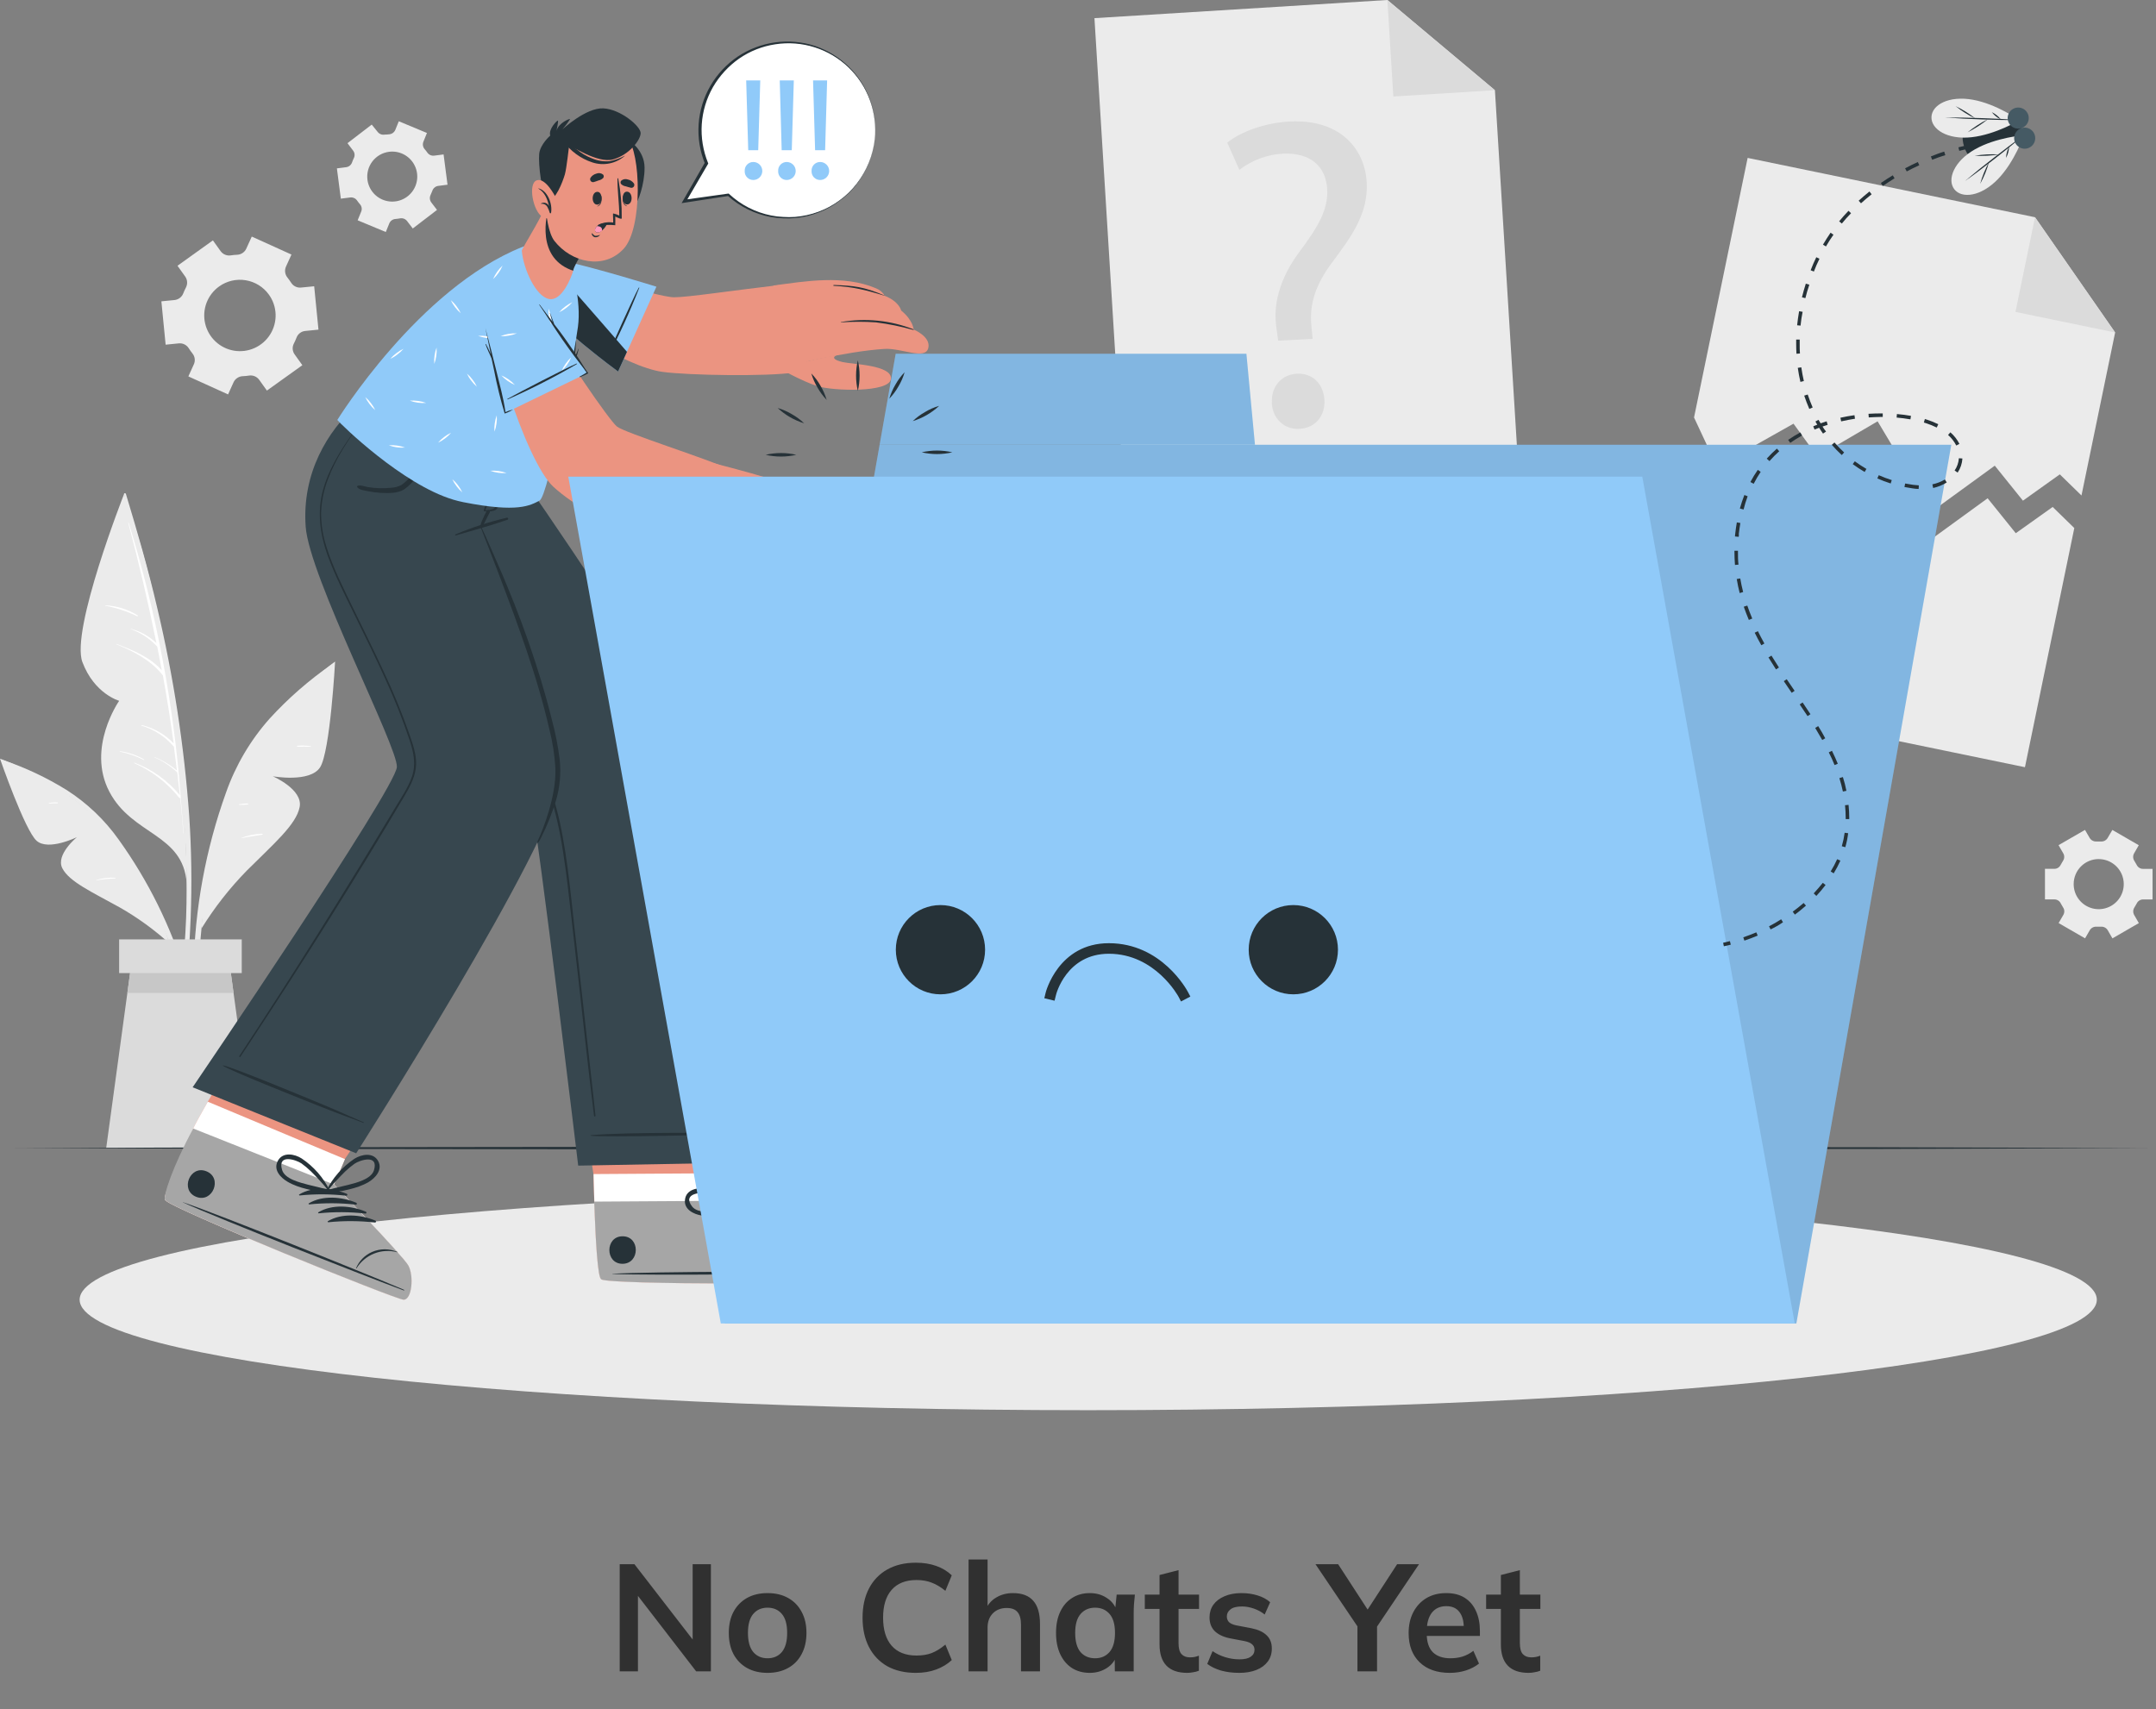 <svg width="227" height="180" viewBox="0 0 227 180" fill="none" xmlns="http://www.w3.org/2000/svg">
<rect x="0" y="0" width="227" height="180" fill="#808080" stroke="none"/>
<path d="M222.698 35.012L219.154 52.178L216.873 49.952L212.991 52.722L210.025 49.037L203.374 53.874L197.689 44.367L191.349 48.082L188.834 44.615L180.783 49.152L178.361 43.963L184.005 16.628L214.262 22.876L222.698 35.012Z" fill="#EBEBEB"/>
<path d="M214.262 22.876L222.698 35.012L212.203 32.846L214.262 22.876Z" fill="#DBDBDB"/>
<path d="M218.398 55.607L213.202 80.79L172.446 72.376L177.605 47.397L180.027 52.581L188.082 48.045L190.593 51.511L196.937 47.8L202.618 57.307L209.273 52.47L212.236 56.151L216.121 53.385L218.398 55.607Z" fill="#EBEBEB"/>
<path d="M160.066 52.655L118.532 55.225L115.232 1.911L146.074 0L157.396 9.499L160.066 52.655Z" fill="#EBEBEB"/>
<path d="M146.074 0L157.396 9.499L146.7 10.162L146.074 0Z" fill="#DBDBDB"/>
<path d="M134.575 35.875L134.412 34.672C133.994 32.179 134.675 29.39 136.842 26.476C138.797 23.883 139.856 22.032 139.738 19.928C139.604 17.558 138.03 16.062 135.101 16.18C133.427 16.267 131.819 16.861 130.49 17.884L129.212 15.021C130.694 13.818 133.286 12.929 135.749 12.799C141.093 12.503 143.693 15.665 143.897 19.195C144.074 22.354 142.437 24.728 140.356 27.502C138.445 30.031 137.819 32.116 138.09 34.475L138.204 35.682L134.575 35.875ZM133.916 42.434C133.82 40.715 134.912 39.441 136.538 39.353C138.164 39.264 139.349 40.404 139.445 42.127C139.534 43.752 138.538 45.063 136.819 45.16C135.179 45.252 133.994 44.06 133.901 42.434H133.916Z" fill="#DBDBDB"/>
<path d="M30.687 26.805L26.509 24.913L25.928 26.19C25.842 26.373 25.708 26.529 25.54 26.641C25.372 26.753 25.177 26.817 24.976 26.827C24.746 26.835 24.517 26.857 24.291 26.894C24.092 26.924 23.889 26.898 23.703 26.822C23.517 26.744 23.355 26.619 23.235 26.457L22.417 25.313L18.688 27.986L19.506 29.131C19.62 29.296 19.687 29.489 19.7 29.689C19.713 29.889 19.672 30.089 19.58 30.268C19.474 30.471 19.379 30.68 19.295 30.894C19.221 31.082 19.098 31.246 18.938 31.37C18.779 31.493 18.588 31.57 18.387 31.594L16.991 31.731L17.439 36.297L18.843 36.156C19.044 36.14 19.246 36.179 19.427 36.269C19.608 36.359 19.761 36.497 19.869 36.667C19.928 36.764 19.991 36.856 20.058 36.949C20.124 37.041 20.191 37.13 20.261 37.219C20.389 37.375 20.471 37.562 20.499 37.762C20.526 37.961 20.498 38.164 20.417 38.349L19.832 39.637L24.013 41.534L24.594 40.248C24.681 40.066 24.816 39.911 24.984 39.799C25.153 39.688 25.348 39.624 25.55 39.615C25.777 39.606 26.003 39.584 26.228 39.548C26.427 39.519 26.63 39.544 26.816 39.621C27.002 39.698 27.163 39.824 27.283 39.986L28.102 41.13L31.835 38.456L31.016 37.312C30.899 37.148 30.83 36.955 30.817 36.754C30.803 36.553 30.847 36.352 30.942 36.175C31.045 35.972 31.138 35.764 31.22 35.553C31.291 35.363 31.414 35.197 31.574 35.074C31.734 34.95 31.926 34.873 32.127 34.853L33.531 34.712L33.079 30.145L31.675 30.283C31.475 30.3 31.274 30.262 31.095 30.172C30.915 30.083 30.763 29.945 30.657 29.775C30.594 29.679 30.531 29.586 30.464 29.494C30.398 29.401 30.331 29.309 30.261 29.223C30.134 29.066 30.052 28.877 30.025 28.677C29.997 28.476 30.025 28.272 30.105 28.086L30.687 26.805ZM28.316 31.031C28.75 31.635 28.994 32.354 29.018 33.097C29.042 33.84 28.846 34.574 28.453 35.205C28.06 35.837 27.489 36.337 26.812 36.644C26.135 36.951 25.382 37.05 24.648 36.929C23.915 36.808 23.233 36.472 22.691 35.963C22.148 35.455 21.769 34.797 21.6 34.073C21.431 33.349 21.481 32.591 21.743 31.895C22.005 31.199 22.468 30.597 23.072 30.164C23.883 29.584 24.89 29.349 25.874 29.512C26.857 29.674 27.736 30.221 28.316 31.031Z" fill="#EBEBEB"/>
<path d="M219.524 87.393L216.739 89L217.232 89.852C217.305 89.974 217.342 90.115 217.337 90.258C217.333 90.4 217.287 90.538 217.206 90.656C217.121 90.789 217.039 90.926 216.965 91.071C216.904 91.198 216.808 91.306 216.688 91.381C216.568 91.456 216.429 91.495 216.287 91.493H215.31V94.711H216.295C216.436 94.709 216.575 94.748 216.695 94.823C216.816 94.898 216.912 95.005 216.973 95.133C217.047 95.278 217.128 95.415 217.213 95.548C217.294 95.665 217.34 95.803 217.345 95.946C217.349 96.089 217.313 96.229 217.239 96.352L216.747 97.203L219.532 98.811L220.028 97.955C220.1 97.834 220.204 97.735 220.329 97.67C220.454 97.604 220.595 97.575 220.735 97.585H221.209C221.35 97.575 221.49 97.605 221.615 97.67C221.74 97.736 221.844 97.834 221.917 97.955L222.413 98.814L225.194 97.207L224.702 96.352C224.632 96.229 224.597 96.089 224.602 95.948C224.608 95.806 224.652 95.669 224.731 95.552C224.816 95.418 224.898 95.278 224.972 95.137C225.033 95.009 225.129 94.901 225.249 94.827C225.369 94.752 225.508 94.713 225.65 94.715H226.635V91.496H225.642C225.501 91.498 225.362 91.459 225.242 91.385C225.122 91.31 225.025 91.202 224.965 91.074C224.89 90.933 224.809 90.793 224.724 90.659C224.645 90.542 224.6 90.405 224.595 90.264C224.59 90.122 224.624 89.982 224.694 89.859L225.187 89.004L222.405 87.397L221.909 88.241C221.837 88.362 221.733 88.461 221.608 88.527C221.483 88.592 221.342 88.622 221.202 88.612H220.965H220.728C220.587 88.621 220.446 88.591 220.32 88.526C220.195 88.461 220.09 88.362 220.017 88.241L219.524 87.393ZM220.965 90.467C221.487 90.466 221.997 90.62 222.431 90.91C222.865 91.199 223.204 91.611 223.404 92.093C223.604 92.575 223.656 93.105 223.555 93.617C223.453 94.129 223.202 94.599 222.833 94.968C222.464 95.337 221.994 95.588 221.482 95.69C220.97 95.792 220.44 95.739 219.958 95.539C219.476 95.339 219.064 95.001 218.775 94.566C218.485 94.132 218.331 93.622 218.332 93.1C218.331 92.754 218.399 92.411 218.531 92.091C218.663 91.771 218.857 91.481 219.102 91.236C219.346 90.991 219.637 90.797 219.956 90.664C220.276 90.531 220.619 90.463 220.965 90.463V90.467Z" fill="#EBEBEB"/>
<path d="M39.138 13.121L36.586 15.077L37.175 15.858C37.263 15.97 37.317 16.104 37.331 16.245C37.344 16.386 37.317 16.528 37.253 16.654C37.182 16.799 37.12 16.947 37.068 17.099C37.022 17.233 36.94 17.351 36.831 17.441C36.721 17.53 36.589 17.588 36.449 17.606L35.471 17.732L35.886 20.921L36.864 20.795C37.006 20.775 37.151 20.796 37.282 20.855C37.413 20.914 37.525 21.009 37.605 21.128C37.694 21.257 37.79 21.381 37.893 21.498C37.989 21.603 38.052 21.733 38.076 21.873C38.099 22.013 38.082 22.157 38.027 22.287L37.656 23.198L40.619 24.432L40.989 23.521C41.045 23.39 41.135 23.277 41.251 23.195C41.367 23.114 41.503 23.066 41.645 23.058L41.882 23.032L42.115 22.995C42.252 22.969 42.394 22.981 42.525 23.03C42.655 23.079 42.77 23.163 42.856 23.272L43.46 24.061L46.011 22.106L45.415 21.324C45.329 21.212 45.276 21.077 45.262 20.936C45.249 20.794 45.275 20.652 45.337 20.524C45.407 20.381 45.469 20.234 45.523 20.084C45.568 19.95 45.65 19.832 45.76 19.742C45.869 19.652 46.001 19.595 46.141 19.576L47.119 19.451L46.704 16.262L45.726 16.388C45.584 16.408 45.439 16.388 45.308 16.329C45.177 16.271 45.066 16.177 44.986 16.058C44.893 15.925 44.797 15.799 44.693 15.688C44.607 15.581 44.551 15.452 44.531 15.316C44.512 15.18 44.529 15.041 44.582 14.914L44.952 14.003L41.989 12.77L41.619 13.681C41.563 13.811 41.472 13.923 41.357 14.005C41.241 14.086 41.105 14.134 40.964 14.143L40.727 14.166L40.508 14.173C40.371 14.199 40.23 14.187 40.099 14.138C39.968 14.089 39.854 14.005 39.767 13.895L39.138 13.121ZM40.964 15.984C41.479 15.918 42.003 16.006 42.469 16.237C42.935 16.468 43.322 16.832 43.582 17.283C43.841 17.734 43.961 18.251 43.927 18.77C43.892 19.289 43.705 19.786 43.388 20.199C43.071 20.611 42.64 20.921 42.147 21.089C41.655 21.256 41.124 21.274 40.621 21.14C40.119 21.006 39.667 20.726 39.323 20.336C38.98 19.946 38.759 19.462 38.69 18.947C38.643 18.603 38.666 18.253 38.755 17.918C38.844 17.582 38.999 17.268 39.211 16.993C39.422 16.717 39.685 16.486 39.986 16.313C40.287 16.14 40.619 16.028 40.964 15.984Z" fill="#EBEBEB"/>
<path d="M20.073 96.678C20.212 93.098 20.162 89.513 19.924 85.938C19.395 78.556 18.269 71.229 16.558 64.029C15.617 59.977 14.462 55.992 13.255 52.011C13.217 51.889 13.025 51.922 13.058 52.048C16.788 66.084 19.847 80.564 19.636 95.156C19.576 99.23 19.102 103.248 18.717 107.307C18.717 107.414 18.884 107.459 18.91 107.348C19.676 103.863 19.928 100.226 20.073 96.678Z" fill="#EBEBEB"/>
<path d="M13.058 52.037C13.058 52.037 7.414 66.369 8.677 69.724C9.94 73.079 12.547 73.798 12.547 73.798C12.547 73.798 9.092 78.731 11.507 83.356C13.921 87.982 19.284 87.764 19.654 93.008C19.643 93.034 19.939 71.106 13.058 52.037Z" fill="#EBEBEB"/>
<path d="M19.028 83.979C19.037 83.955 19.037 83.928 19.028 83.905C18.287 74.12 16.451 64.449 13.555 55.073C13.555 55.047 13.499 55.055 13.506 55.073C14.625 59.271 15.612 63.485 16.469 67.717C15.71 66.998 14.783 66.481 13.773 66.213C13.773 66.213 13.743 66.236 13.773 66.243C14.834 66.632 15.789 67.266 16.558 68.095C16.721 68.928 16.884 69.757 17.036 70.591C15.773 69.18 14.025 68.48 12.273 67.813C12.269 67.815 12.266 67.818 12.263 67.821C12.261 67.825 12.26 67.829 12.26 67.834C12.26 67.838 12.261 67.842 12.263 67.846C12.266 67.849 12.269 67.852 12.273 67.854C14.099 68.595 15.914 69.55 17.151 71.124C17.58 73.502 17.958 75.888 18.284 78.283C17.372 77.328 16.203 76.657 14.917 76.353C14.877 76.353 14.854 76.401 14.895 76.412C16.215 76.801 17.394 77.566 18.288 78.612H18.31C18.421 79.452 18.527 80.295 18.628 81.142C17.923 80.545 17.126 80.065 16.269 79.72C16.247 79.72 16.232 79.746 16.269 79.753C17.144 80.132 17.945 80.662 18.636 81.32C18.636 81.32 18.654 81.32 18.665 81.32C18.758 82.123 18.85 82.927 18.932 83.731C17.66 82.193 16.01 81.014 14.143 80.308C14.136 80.308 14.128 80.312 14.122 80.317C14.117 80.323 14.114 80.33 14.114 80.338C14.114 80.346 14.117 80.354 14.122 80.359C14.128 80.365 14.136 80.368 14.143 80.368C15.986 81.18 17.605 82.427 18.861 84.001C18.875 84.018 18.894 84.031 18.915 84.037C18.936 84.044 18.959 84.044 18.98 84.038C19.102 85.271 19.213 86.504 19.302 87.741C19.302 87.76 19.332 87.76 19.332 87.741C19.236 86.499 19.134 85.245 19.028 83.979Z" fill="white"/>
<path d="M14.492 64.802C13.469 64.166 12.302 63.802 11.099 63.743C11.093 63.743 11.088 63.745 11.083 63.75C11.079 63.754 11.077 63.76 11.077 63.765C11.077 63.771 11.079 63.777 11.083 63.781C11.088 63.785 11.093 63.788 11.099 63.788C12.262 64.008 13.39 64.382 14.454 64.899C14.499 64.91 14.532 64.832 14.492 64.802Z" fill="white"/>
<path d="M15.177 79.975C14.391 79.524 13.526 79.229 12.629 79.105C12.599 79.105 12.595 79.146 12.629 79.153C13.505 79.329 14.352 79.626 15.147 80.034C15.18 80.053 15.21 79.994 15.177 79.975Z" fill="white"/>
<path d="M34.916 69.972C32.528 71.623 30.335 73.539 28.379 75.683C26.362 77.954 24.806 80.595 23.798 83.46C21.653 89.43 20.5 95.71 20.384 102.052C20.312 105.564 20.648 109.072 21.387 112.506C21.393 112.531 21.409 112.553 21.43 112.567C21.452 112.581 21.478 112.586 21.503 112.581C21.528 112.576 21.551 112.562 21.566 112.541C21.581 112.521 21.587 112.495 21.584 112.469C20.664 106.409 20.699 100.242 21.687 94.193C22.657 88.267 24.18 81.816 27.95 76.998C30.001 74.372 32.56 72.309 35.09 70.176C35.223 70.058 35.053 69.876 34.916 69.972Z" fill="#EBEBEB"/>
<path d="M21.213 97.778C22.572 95.579 24.169 93.538 25.976 91.689C28.802 88.864 31.179 86.856 31.549 84.99C31.92 83.123 28.72 81.746 28.72 81.746C28.72 81.746 32.627 82.449 33.697 80.809C34.768 79.168 35.282 69.665 35.282 69.665C35.282 69.665 28.172 74.742 24.857 81.86C21.543 88.978 21.213 97.778 21.213 97.778Z" fill="#EBEBEB"/>
<path d="M32.731 78.579C32.263 78.51 31.788 78.493 31.316 78.531C31.261 78.531 31.264 78.627 31.316 78.631C31.783 78.631 32.253 78.609 32.72 78.631C32.725 78.63 32.73 78.627 32.734 78.623C32.738 78.619 32.74 78.614 32.741 78.609C32.742 78.603 32.742 78.598 32.74 78.592C32.738 78.587 32.735 78.583 32.731 78.579Z" fill="white"/>
<path d="M27.624 87.797C26.873 87.812 26.131 87.96 25.431 88.234C25.431 88.234 25.431 88.271 25.431 88.267C26.172 88.093 26.887 88.023 27.62 87.897C27.63 87.893 27.638 87.886 27.644 87.877C27.65 87.869 27.653 87.859 27.653 87.848C27.654 87.838 27.651 87.827 27.646 87.818C27.641 87.809 27.633 87.802 27.624 87.797Z" fill="white"/>
<path d="M26.091 84.612C25.779 84.609 25.468 84.637 25.161 84.693C25.155 84.696 25.151 84.699 25.147 84.704C25.144 84.709 25.142 84.715 25.142 84.721C25.142 84.727 25.144 84.733 25.147 84.738C25.151 84.743 25.155 84.747 25.161 84.749C25.471 84.767 25.783 84.753 26.091 84.708C26.103 84.708 26.116 84.703 26.125 84.694C26.134 84.685 26.139 84.673 26.139 84.66C26.139 84.647 26.134 84.635 26.125 84.626C26.116 84.617 26.103 84.612 26.091 84.612Z" fill="white"/>
<path d="M0.367 80.053C2.681 80.838 4.899 81.883 6.977 83.168C9.134 84.538 11.004 86.314 12.484 88.397C15.598 92.732 17.983 97.547 19.543 102.651C20.413 105.478 20.95 108.396 21.143 111.347C21.139 111.366 21.128 111.383 21.113 111.396C21.098 111.408 21.079 111.415 21.059 111.415C21.04 111.415 21.021 111.408 21.006 111.396C20.991 111.383 20.98 111.366 20.976 111.347C20.323 106.23 18.87 101.248 16.673 96.582C14.514 92.008 11.792 87.141 7.629 84.112C5.363 82.464 2.815 81.383 0.274 80.242C0.141 80.198 0.233 80.009 0.367 80.053Z" fill="#EBEBEB"/>
<path d="M17.884 99.389C16.275 97.925 14.51 96.642 12.621 95.563C9.681 93.93 7.292 92.856 6.562 91.43C5.833 90.004 8.103 88.153 8.103 88.153C8.103 88.153 5.103 89.634 3.859 88.541C2.615 87.449 0 79.894 0 79.894C0 79.894 6.929 82.357 11.251 87.353C15.573 92.349 17.884 99.389 17.884 99.389Z" fill="#EBEBEB"/>
<path d="M12.132 92.434C11.451 92.386 10.767 92.471 10.118 92.682C10.118 92.682 10.118 92.715 10.118 92.712C10.78 92.598 11.45 92.529 12.121 92.504C12.169 92.504 12.181 92.438 12.132 92.434Z" fill="white"/>
<path d="M6.088 84.508C5.778 84.483 5.465 84.5 5.159 84.56C5.126 84.56 5.137 84.62 5.159 84.616C5.466 84.582 5.766 84.594 6.07 84.586C6.079 84.587 6.089 84.584 6.096 84.578C6.104 84.572 6.109 84.564 6.111 84.555C6.113 84.546 6.112 84.536 6.108 84.528C6.104 84.519 6.097 84.512 6.088 84.508Z" fill="white"/>
<path d="M26.82 120.898H11.181L13.41 104.562L13.98 100.374H24.02L24.591 104.562L26.82 120.898Z" fill="#DBDBDB"/>
<path d="M24.591 104.562H13.41L13.98 100.374H24.02L24.591 104.562Z" fill="#C7C7C7"/>
<path d="M25.454 98.922H12.543V102.47H25.454V98.922Z" fill="#DBDBDB"/>
<path d="M1.237 120.899L29.387 120.81L57.536 120.776L113.836 120.713L170.135 120.776L198.285 120.81L226.435 120.899L198.285 120.991L170.135 121.021L113.836 121.084L57.536 121.021L29.387 120.987L1.237 120.899Z" fill="#263238"/>
<path d="M114.577 148.5C173.225 148.5 220.769 143.29 220.769 136.864C220.769 130.437 173.225 125.228 114.577 125.228C55.928 125.228 8.385 130.437 8.385 136.864C8.385 143.29 55.928 148.5 114.577 148.5Z" fill="#EBEBEB"/>
<path d="M89.856 134.938C88.993 135.231 64.251 135.309 63.303 134.724C62.932 134.501 62.721 130.898 62.562 126.535C62.529 125.595 62.503 124.621 62.48 123.636L60.507 110.436L77.05 110.329L78.609 123.532L78.546 126.435C78.546 126.435 88.034 130.639 89.004 131.402C89.975 132.164 90.719 134.646 89.856 134.938Z" fill="#EB9481"/>
<path d="M89.856 134.938C88.993 135.231 64.251 135.309 63.303 134.723C62.866 134.449 62.629 129.187 62.495 123.635L78.59 123.532L78.527 126.435C78.527 126.435 88.016 130.639 88.986 131.402C89.956 132.164 90.719 134.646 89.856 134.938Z" fill="white"/>
<path d="M89.856 134.938C88.993 135.231 64.251 135.308 63.303 134.723C62.932 134.501 62.721 130.898 62.562 126.535L78.513 126.435C78.513 126.435 88.001 130.638 88.971 131.401C89.941 132.164 90.719 134.646 89.856 134.938Z" fill="#A6A6A6"/>
<path d="M89.497 133.949C85.349 133.86 68.61 133.901 64.503 134.131C64.469 134.131 64.469 134.153 64.503 134.157C68.613 134.331 85.353 134.157 89.497 134.016C89.586 134.012 89.586 133.949 89.497 133.949Z" fill="#263238"/>
<path d="M87.39 130.516C86.928 130.506 86.47 130.592 86.044 130.768C85.617 130.943 85.232 131.206 84.912 131.539C84.329 132.132 84 132.929 83.994 133.761C83.994 133.787 84.038 133.787 84.042 133.761C84.18 132.941 84.579 132.188 85.179 131.614C85.78 131.04 86.55 130.676 87.375 130.576C87.383 130.578 87.391 130.576 87.398 130.572C87.405 130.568 87.41 130.561 87.412 130.554C87.414 130.546 87.413 130.537 87.409 130.53C87.404 130.523 87.398 130.518 87.39 130.516Z" fill="#263238"/>
<path d="M80.135 126.843C78.476 126.824 76.553 127.417 75.524 128.78C75.487 128.831 75.561 128.887 75.609 128.861C77.059 128.096 78.586 127.488 80.164 127.046C80.189 127.04 80.21 127.024 80.224 127.003C80.238 126.982 80.243 126.956 80.24 126.931C80.236 126.906 80.223 126.884 80.204 126.867C80.185 126.851 80.16 126.842 80.135 126.843Z" fill="#263238"/>
<path d="M81.424 127.335C79.761 127.335 77.839 127.913 76.813 129.272C76.772 129.328 76.846 129.383 76.898 129.358C78.345 128.59 79.871 127.98 81.449 127.539C81.474 127.533 81.494 127.517 81.508 127.497C81.522 127.476 81.528 127.451 81.525 127.426C81.522 127.401 81.51 127.378 81.491 127.362C81.472 127.345 81.448 127.336 81.424 127.335Z" fill="#263238"/>
<path d="M82.705 127.832C81.046 127.832 79.124 128.406 78.094 129.768C78.057 129.82 78.131 129.876 78.179 129.85C79.629 129.085 81.156 128.476 82.734 128.035C82.759 128.029 82.78 128.013 82.794 127.992C82.808 127.971 82.813 127.945 82.81 127.92C82.806 127.895 82.793 127.872 82.774 127.856C82.755 127.84 82.73 127.831 82.705 127.832Z" fill="#263238"/>
<path d="M83.99 128.328C82.327 128.309 80.405 128.902 79.379 130.264C79.338 130.316 79.416 130.372 79.464 130.346C80.914 129.58 82.441 128.972 84.02 128.531C84.044 128.525 84.065 128.509 84.079 128.488C84.093 128.467 84.099 128.441 84.095 128.416C84.091 128.391 84.079 128.368 84.059 128.352C84.04 128.336 84.015 128.327 83.99 128.328Z" fill="#263238"/>
<path d="M65.547 130.187C63.695 130.187 63.695 133.094 65.547 133.083C67.399 133.072 67.413 130.176 65.547 130.187Z" fill="#263238"/>
<path d="M81.916 122.406C81.075 121.709 80.016 122.406 79.501 123.12C78.644 124.384 78.134 125.85 78.02 127.372C78.02 127.405 78.046 127.42 78.072 127.42C78.079 127.451 78.093 127.481 78.113 127.506C78.133 127.53 78.159 127.55 78.188 127.563C78.218 127.575 78.25 127.581 78.282 127.578C78.314 127.576 78.344 127.566 78.372 127.55C79.55 126.731 80.912 125.998 81.805 124.839C82.312 124.165 82.727 123.054 81.916 122.406ZM79.894 125.939C79.324 126.357 78.735 126.746 78.179 127.187C78.476 126.357 78.731 125.52 79.109 124.72C79.283 124.337 79.484 123.966 79.709 123.609C80.079 123.057 81.694 121.665 81.864 123.468C81.96 124.457 80.572 125.442 79.894 125.939Z" fill="#263238"/>
<path d="M73.887 128.002C75.331 128.217 76.824 127.802 78.242 127.576C78.273 127.568 78.302 127.553 78.325 127.532C78.349 127.511 78.368 127.485 78.38 127.455C78.392 127.426 78.397 127.394 78.394 127.362C78.391 127.33 78.381 127.3 78.365 127.272C78.37 127.268 78.374 127.263 78.377 127.257C78.38 127.251 78.382 127.244 78.382 127.237C78.382 127.23 78.38 127.224 78.377 127.218C78.374 127.212 78.37 127.206 78.365 127.202C77.225 126.186 75.838 125.487 74.343 125.176C73.469 125.01 72.232 125.25 72.121 126.335C71.987 127.358 73.043 127.869 73.887 128.002ZM72.88 127.061C71.769 125.639 73.891 125.517 74.528 125.665C74.941 125.769 75.347 125.9 75.742 126.058C76.552 126.394 77.345 126.771 78.116 127.187C77.413 127.258 76.72 127.384 76.02 127.48C75.183 127.591 73.502 127.843 72.88 127.061Z" fill="#263238"/>
<path d="M36.182 49.43C36.182 49.43 55.392 82.109 55.907 84.405C56.696 87.93 60.877 122.746 60.877 122.746L80.875 122.376C80.875 122.376 77.431 91.678 74.168 81.564C71.82 74.28 54.866 50.118 54.866 50.118L36.182 49.43Z" fill="#37474F"/>
<path d="M79.057 119.325C76.187 119.303 66.013 119.188 62.192 119.543C62.162 119.543 62.166 119.595 62.192 119.599C63.506 119.788 76.183 119.495 79.053 119.403C79.059 119.405 79.066 119.406 79.072 119.405C79.078 119.404 79.084 119.402 79.09 119.398C79.095 119.395 79.1 119.39 79.103 119.384C79.106 119.379 79.108 119.373 79.108 119.366C79.108 119.36 79.107 119.354 79.104 119.348C79.102 119.342 79.098 119.337 79.093 119.333C79.088 119.329 79.082 119.326 79.076 119.325C79.07 119.323 79.063 119.323 79.057 119.325Z" fill="#263238"/>
<path d="M39.46 52.43C40.719 54.404 42.052 56.337 43.334 58.296C44.615 60.255 45.904 62.214 47.174 64.169C49.707 68.12 52.176 72.096 54.581 76.098C55.755 77.953 56.759 79.91 57.581 81.946C58.331 83.982 58.895 86.082 59.266 88.219C59.658 90.364 59.918 92.53 60.158 94.697C60.405 97 60.663 99.305 60.932 101.611C61.458 106.329 61.986 111.047 62.514 115.766C62.577 116.343 62.64 116.921 62.699 117.502C62.699 117.588 62.555 117.602 62.544 117.502C61.955 112.818 61.466 108.114 60.932 103.429C60.666 101.091 60.4 98.754 60.136 96.419C59.888 94.245 59.651 92.067 59.314 89.908C59.005 87.777 58.534 85.672 57.907 83.612C57.215 81.479 56.289 79.43 55.144 77.502C52.829 73.506 50.378 69.58 47.926 65.651C45.474 61.721 42.956 57.759 40.371 53.878C40.053 53.4 39.73 52.922 39.397 52.452C39.371 52.426 39.438 52.392 39.46 52.43Z" fill="#263238"/>
<path d="M42.478 136.864C41.567 136.808 18.036 127.276 17.384 126.372C17.355 126.319 17.342 126.259 17.347 126.198C17.347 125.387 18.98 122.558 20.343 118.839C20.428 118.602 21.035 117.499 21.876 116.014C24.213 111.944 28.287 104.933 28.287 104.933L43.667 111.044L36.305 122.061L35.16 124.728C35.16 124.728 42.378 132.19 42.986 133.246C43.593 134.301 43.386 136.916 42.478 136.864Z" fill="#EB9481"/>
<path d="M42.478 136.864C41.567 136.808 18.036 127.276 17.384 126.372C17.355 126.319 17.342 126.258 17.347 126.198C17.347 125.387 18.98 122.558 20.343 118.839C20.428 118.602 21.035 117.499 21.876 116.014L36.319 122.061L35.175 124.728C35.175 124.728 42.393 132.19 43.001 133.246C43.608 134.301 43.386 136.916 42.478 136.864Z" fill="white"/>
<path d="M42.478 136.864C41.567 136.808 18.036 127.276 17.384 126.372C17.132 126.028 18.184 122.817 20.347 118.839L35.16 124.732C35.16 124.732 42.378 132.186 42.989 133.249C43.6 134.312 43.386 136.916 42.478 136.864Z" fill="#A6A6A6"/>
<path d="M42.515 135.812C38.705 134.175 23.172 127.931 19.28 126.605C19.247 126.605 19.239 126.605 19.28 126.628C23.024 128.331 38.605 134.449 42.501 135.886C42.575 135.905 42.597 135.846 42.515 135.812Z" fill="#263238"/>
<path d="M41.849 131.839C41.426 131.653 40.97 131.557 40.508 131.557C40.047 131.557 39.59 131.653 39.167 131.839C38.408 132.171 37.805 132.784 37.486 133.55C37.486 133.572 37.519 133.59 37.531 133.568C37.967 132.858 38.622 132.309 39.397 132.002C40.172 131.696 41.026 131.649 41.83 131.868C41.836 131.867 41.842 131.863 41.845 131.857C41.849 131.852 41.85 131.845 41.849 131.839Z" fill="#263238"/>
<path d="M36.505 125.713C34.975 125.072 32.968 124.902 31.505 125.78C31.45 125.813 31.505 125.891 31.553 125.887C33.184 125.722 34.828 125.73 36.456 125.913C36.482 125.916 36.507 125.909 36.527 125.895C36.548 125.88 36.563 125.859 36.569 125.834C36.575 125.81 36.571 125.784 36.559 125.762C36.548 125.739 36.528 125.722 36.505 125.713Z" fill="#263238"/>
<path d="M37.508 126.654C35.979 126.013 33.971 125.843 32.509 126.721C32.453 126.754 32.509 126.832 32.557 126.828C34.188 126.661 35.831 126.669 37.46 126.854C37.485 126.857 37.51 126.85 37.531 126.836C37.552 126.821 37.566 126.8 37.572 126.775C37.578 126.751 37.575 126.725 37.563 126.702C37.551 126.68 37.532 126.663 37.508 126.654Z" fill="#263238"/>
<path d="M38.516 127.594C36.982 126.954 34.975 126.783 33.516 127.661C33.457 127.694 33.516 127.772 33.56 127.768C35.191 127.601 36.835 127.61 38.464 127.794C38.489 127.799 38.516 127.793 38.537 127.779C38.559 127.765 38.575 127.743 38.581 127.718C38.588 127.693 38.585 127.666 38.572 127.643C38.56 127.621 38.54 127.603 38.516 127.594Z" fill="#263238"/>
<path d="M39.519 128.535C37.986 127.895 35.983 127.724 34.52 128.598C34.46 128.635 34.52 128.713 34.564 128.709C36.195 128.542 37.839 128.551 39.467 128.735C39.493 128.74 39.519 128.734 39.541 128.72C39.563 128.706 39.578 128.684 39.585 128.659C39.591 128.634 39.588 128.607 39.576 128.584C39.564 128.561 39.544 128.544 39.519 128.535Z" fill="#263238"/>
<path d="M21.724 123.339C19.995 122.65 18.921 125.343 20.658 126.032C22.395 126.721 23.472 124.028 21.724 123.339Z" fill="#263238"/>
<path d="M39.819 122.269C39.297 121.31 38.064 121.547 37.312 122.025C36.046 122.873 35.024 124.039 34.349 125.406C34.346 125.412 34.345 125.418 34.345 125.425C34.345 125.432 34.346 125.438 34.349 125.444C34.352 125.45 34.356 125.456 34.361 125.46C34.366 125.464 34.372 125.467 34.379 125.469C34.379 125.591 34.46 125.735 34.605 125.706C36.008 125.384 37.545 125.217 38.804 124.476C39.527 124.047 40.312 123.176 39.819 122.269ZM36.616 124.784C35.931 124.958 35.242 125.098 34.564 125.298C35.125 124.623 35.719 123.977 36.345 123.361C36.654 123.068 36.982 122.796 37.327 122.547C37.864 122.176 39.893 121.491 39.375 123.228C39.09 124.187 37.434 124.576 36.616 124.784Z" fill="#263238"/>
<path d="M30.276 124.443C31.535 125.184 33.072 125.358 34.471 125.684C34.616 125.717 34.712 125.572 34.701 125.447C34.708 125.446 34.715 125.443 34.72 125.439C34.726 125.435 34.731 125.43 34.734 125.423C34.737 125.417 34.738 125.41 34.737 125.403C34.737 125.396 34.735 125.389 34.731 125.384C34.057 124.014 33.035 122.845 31.768 121.995C31.027 121.514 29.787 121.273 29.261 122.228C28.735 123.184 29.538 124.01 30.276 124.443ZM29.698 123.191C29.183 121.454 31.209 122.143 31.746 122.517C32.091 122.767 32.417 123.04 32.724 123.336C33.349 123.952 33.942 124.6 34.501 125.276C33.823 125.076 33.135 124.932 32.449 124.758C31.62 124.535 29.979 124.165 29.698 123.191Z" fill="#263238"/>
<path d="M37.501 121.447L20.284 114.495C20.284 114.495 41.63 83.109 41.786 80.772C41.926 78.705 32.549 60.699 32.183 55.452C31.783 49.785 34.508 45.404 37.508 42.682L55.266 50.233C55.266 50.233 53.392 53.23 50.452 54.9C50.452 54.9 59.559 75.713 59.04 82.112C58.522 88.512 37.501 121.447 37.501 121.447Z" fill="#37474F"/>
<path d="M38.264 118.173C35.775 117.102 36.505 117.373 34.001 116.321C32.779 115.81 24.743 112.466 23.506 112.188C23.48 112.188 23.461 112.225 23.487 112.24C24.557 112.895 32.66 116.099 33.894 116.588C36.416 117.58 35.701 117.269 38.234 118.232C38.238 118.237 38.243 118.241 38.249 118.244C38.255 118.246 38.261 118.247 38.267 118.247C38.273 118.246 38.279 118.244 38.285 118.24C38.29 118.237 38.294 118.232 38.297 118.226C38.3 118.221 38.301 118.214 38.301 118.208C38.3 118.202 38.299 118.196 38.295 118.19C38.292 118.185 38.287 118.18 38.282 118.177C38.276 118.174 38.27 118.173 38.264 118.173Z" fill="#263238"/>
<path d="M53.363 54.518C51.514 54.949 49.705 55.536 47.956 56.274C47.949 56.276 47.942 56.28 47.937 56.285C47.931 56.29 47.926 56.296 47.923 56.303C47.92 56.309 47.918 56.316 47.917 56.324C47.917 56.331 47.918 56.339 47.92 56.346C47.923 56.353 47.927 56.359 47.932 56.365C47.937 56.371 47.943 56.375 47.949 56.378C47.956 56.382 47.963 56.384 47.971 56.384C47.978 56.385 47.986 56.383 47.993 56.381C49.807 55.852 51.652 55.355 53.437 54.729C53.574 54.681 53.503 54.489 53.363 54.518Z" fill="#263238"/>
<path d="M51.248 53.8C51.075 54.107 50.923 54.425 50.792 54.752C50.665 55 50.586 55.27 50.559 55.548C50.559 55.603 50.633 55.614 50.667 55.581C50.852 55.359 51.002 55.109 51.111 54.84C51.263 54.548 51.418 54.259 51.563 53.959C51.663 53.74 51.363 53.6 51.248 53.8Z" fill="#263238"/>
<path d="M51.47 52.119C51.581 51.844 51.689 51.574 51.803 51.3C51.918 51.026 52.063 50.745 52.174 50.456C52.174 50.411 52.263 50.456 52.244 50.489C52.133 50.763 52.063 51.052 51.978 51.333C51.892 51.615 51.796 51.896 51.703 52.178C51.529 52.7 51.333 53.218 51.093 53.726C51.384 53.74 51.675 53.69 51.944 53.578C52.219 53.402 52.431 53.142 52.548 52.837C52.703 52.533 52.848 52.222 53.007 51.919C53.203 51.59 53.368 51.244 53.5 50.885C53.5 50.841 53.589 50.885 53.57 50.919C53.329 51.678 53.012 52.411 52.626 53.107C52.459 53.378 52.329 53.663 52.026 53.767C51.697 53.858 51.353 53.882 51.015 53.837C50.97 53.837 50.918 53.837 50.933 53.77C51.085 53.211 51.264 52.66 51.47 52.119Z" fill="#263238"/>
<path d="M50.715 55.578C51.348 56.914 51.904 58.248 52.492 59.581C53.081 60.914 53.603 62.203 54.133 63.529C55.192 66.203 56.14 68.928 56.974 71.676C57.385 73.039 57.766 74.413 58.107 75.798C58.482 77.179 58.757 78.585 58.929 80.005C59.078 81.423 58.952 82.857 58.559 84.227C58.15 85.582 57.626 86.899 56.992 88.164C56.603 88.964 56.474 88.857 56.659 88.453C57.188 87.305 58.577 83.827 58.477 80.905C58.396 79.506 58.18 78.119 57.833 76.761C57.509 75.361 57.145 73.972 56.74 72.595C55.951 69.876 55.014 67.214 54.051 64.555C53.511 63.073 52.941 61.592 52.385 60.111C51.829 58.629 51.274 57.266 50.652 55.629C50.633 55.563 50.696 55.537 50.715 55.578Z" fill="#263238"/>
<path d="M37.645 51.16C37.953 51.045 38.386 51.234 38.697 51.285C39.1 51.354 39.507 51.395 39.916 51.408C40.32 51.422 40.724 51.408 41.127 51.367C41.532 51.356 41.929 51.251 42.286 51.06C42.872 50.633 43.374 50.102 43.767 49.493C44.236 48.871 44.623 48.191 44.919 47.471C44.919 47.426 44.997 47.471 44.982 47.501C44.852 47.912 44.756 48.326 44.611 48.73C44.452 49.109 44.261 49.475 44.041 49.823C43.685 50.523 43.157 51.121 42.508 51.563C41.793 51.971 40.875 51.934 40.078 51.9C39.617 51.873 39.157 51.813 38.705 51.719C38.379 51.648 37.831 51.597 37.623 51.311C37.613 51.3 37.606 51.288 37.602 51.274C37.598 51.26 37.597 51.245 37.599 51.23C37.601 51.216 37.606 51.202 37.614 51.19C37.622 51.178 37.633 51.167 37.645 51.16Z" fill="#263238"/>
<path d="M25.198 111.203C28.027 106.917 30.805 102.596 33.531 98.241C36.257 93.886 38.945 89.497 41.597 85.076C42.23 84.02 42.96 82.968 43.367 81.798C43.812 80.528 43.56 79.294 43.16 78.05C42.404 75.78 41.522 73.554 40.516 71.384C39.523 69.195 38.453 67.043 37.401 64.884C36.349 62.725 35.249 60.592 34.438 58.34C33.697 56.189 33.398 53.959 33.975 51.73C34.553 49.5 35.797 47.53 37.097 45.675C37.438 45.186 37.79 44.701 38.134 44.193C38.16 44.156 38.216 44.193 38.19 44.238C36.757 46.171 35.36 48.219 34.52 50.489C34.09 51.608 33.85 52.791 33.809 53.989C33.802 55.205 33.99 56.414 34.368 57.57C35.064 59.822 36.164 61.951 37.19 64.07C38.216 66.188 39.312 68.38 40.323 70.562C41.366 72.757 42.293 75.006 43.1 77.298C43.445 78.317 43.841 79.383 43.812 80.476C43.786 81.672 43.215 82.75 42.623 83.757C40.03 88.146 37.375 92.482 34.672 96.793C31.968 101.104 29.187 105.415 26.372 109.681L25.305 111.292C25.25 111.359 25.154 111.281 25.198 111.203Z" fill="#263238"/>
<path d="M56.251 30.272C57.855 33.79 65.954 38.638 69.747 39.16C72.472 39.531 80.761 39.664 83.601 39.231C86.934 38.72 84.386 29.739 82.42 29.972C77.013 30.602 72.421 31.305 70.976 31.305C69.213 31.305 59.677 28.246 58.529 27.813C55.714 26.765 55.344 28.276 56.251 30.272Z" fill="#EB9481"/>
<path d="M56.303 31.209C58.333 34.213 65.077 39.123 65.077 39.123L66.013 37.049L69.113 30.191C69.113 30.191 62.917 28.246 58.84 27.358C58.36 27.248 57.872 27.179 57.381 27.15C54.777 27.009 54.551 28.617 56.303 31.209Z" fill="#90CAF9"/>
<path d="M56.303 31.209C58.333 34.212 65.077 39.123 65.077 39.123L66.013 37.049C63.499 34.127 59.614 29.702 57.381 27.157C54.777 27.009 54.551 28.616 56.303 31.209Z" fill="#263238"/>
<path d="M63.862 37.731C64.377 36.468 66.665 31.383 67.236 30.324C67.273 30.25 67.332 30.257 67.299 30.324C66.306 32.852 65.176 35.325 63.914 37.731C63.899 37.775 63.84 37.76 63.862 37.731Z" fill="#263238"/>
<path d="M81.427 30.065C84.716 29.635 88.786 28.898 92.234 30.361C92.621 30.513 92.946 30.791 93.156 31.15C94.711 31.779 94.882 32.702 94.882 32.702C96.152 33.731 96.196 34.702 96.196 34.702C96.196 34.702 98.019 35.442 97.741 36.635C97.437 37.953 94.941 36.635 93.126 36.742C88.96 37.001 83.127 38.531 81.923 38.724L81.427 30.065Z" fill="#EB9481"/>
<path d="M88.571 33.946C89.789 33.863 91.012 33.863 92.23 33.946C93.557 34.112 94.869 34.379 96.156 34.742C96.164 34.745 96.173 34.745 96.181 34.741C96.189 34.737 96.195 34.73 96.198 34.722C96.201 34.714 96.201 34.704 96.197 34.696C96.193 34.688 96.186 34.682 96.178 34.679C93.761 33.731 91.129 33.465 88.571 33.909C88.512 33.902 88.512 33.95 88.571 33.946Z" fill="#263238"/>
<path d="M87.797 30.098C89.83 30.202 91.1 30.528 93.145 31.142V31.12C90.893 30.18 89.971 30.091 87.786 30.009C87.716 30.039 87.719 30.098 87.797 30.098Z" fill="#263238"/>
<path d="M88.127 37.372C87.597 37.62 87.727 37.898 88.738 38.131C89.749 38.364 93.952 38.434 93.804 39.901C93.656 41.368 87.727 41.182 86.071 40.664C84.416 40.145 81.924 38.723 81.924 38.723C83.097 38.527 85.853 37.783 88.127 37.372Z" fill="#EB9481"/>
<path d="M60.655 35.879C60.629 36.513 60.569 37.157 60.481 37.798C60.481 37.772 60.481 37.749 60.507 37.727C60.629 37.394 60.751 37.053 60.899 36.731C60.899 36.731 60.936 36.731 60.932 36.731C60.861 37.084 60.755 37.429 60.614 37.761C60.547 37.92 60.484 38.075 60.414 38.231C60.37 38.516 60.318 38.798 60.262 39.079C60.151 39.609 59.651 41.86 59.522 42.242C59.499 42.319 59.403 42.301 59.41 42.212C59.436 41.797 59.855 39.453 59.94 38.92C60.105 37.89 60.327 36.87 60.603 35.864C60.621 35.846 60.658 35.861 60.655 35.879Z" fill="#263238"/>
<path d="M56.803 52.719C55.814 53.226 54.54 54.015 48.8 52.885C48.43 52.811 48.082 52.722 47.719 52.615C42.338 51 35.868 44.671 35.516 44.223C35.516 44.223 44.067 30.361 55.003 26.002C56.355 25.465 58.592 26.502 59.818 27.795C60.258 28.258 61.218 31.661 60.851 34.416C60.484 37.172 57.788 52.211 56.803 52.719Z" fill="#90CAF9"/>
<path d="M56.033 34.29C56.074 34.876 55.992 35.464 55.792 36.016C55.745 35.43 55.827 34.841 56.033 34.29Z" fill="white"/>
<path d="M52.303 43.73C52.327 44.022 52.317 44.315 52.274 44.605C52.238 44.896 52.167 45.182 52.063 45.456C52.037 45.164 52.047 44.869 52.092 44.579C52.13 44.289 52.201 44.004 52.303 43.73Z" fill="white"/>
<path d="M45.967 36.594C46.009 37.181 45.927 37.77 45.726 38.323C45.68 37.736 45.762 37.146 45.967 36.594Z" fill="white"/>
<path d="M58.473 43.249C58.497 43.542 58.487 43.836 58.444 44.127C58.408 44.418 58.337 44.704 58.233 44.978C58.207 44.686 58.217 44.391 58.262 44.101C58.3 43.81 58.37 43.524 58.473 43.249Z" fill="white"/>
<path d="M50.337 35.372C50.628 35.347 50.922 35.356 51.211 35.398C51.502 35.435 51.788 35.507 52.063 35.612C51.477 35.654 50.889 35.572 50.337 35.372Z" fill="white"/>
<path d="M43.145 42.19C43.731 42.148 44.319 42.23 44.871 42.43C44.285 42.477 43.696 42.395 43.145 42.19Z" fill="white"/>
<path d="M51.618 49.571C52.204 49.529 52.792 49.611 53.344 49.812C52.758 49.858 52.169 49.776 51.618 49.571Z" fill="white"/>
<path d="M40.927 46.889C41.512 46.848 42.1 46.93 42.652 47.13C42.066 47.176 41.477 47.094 40.927 46.889Z" fill="white"/>
<path d="M55.977 27.654C56.563 27.613 57.151 27.695 57.703 27.895C57.117 27.936 56.529 27.854 55.977 27.654Z" fill="white"/>
<path d="M53.885 30.017C53.698 30.242 53.484 30.443 53.248 30.617C53.018 30.794 52.77 30.945 52.507 31.068C52.693 30.845 52.904 30.643 53.137 30.468C53.368 30.29 53.619 30.139 53.885 30.017Z" fill="white"/>
<path d="M42.482 36.731C42.292 36.954 42.078 37.154 41.841 37.327C41.614 37.508 41.365 37.66 41.101 37.779C41.291 37.557 41.506 37.357 41.741 37.183C41.969 37.003 42.218 36.851 42.482 36.731Z" fill="white"/>
<path d="M56.722 39.76C56.532 39.984 56.317 40.186 56.081 40.36C55.853 40.54 55.605 40.692 55.34 40.812C55.53 40.588 55.745 40.386 55.981 40.212C56.21 40.034 56.458 39.882 56.722 39.76Z" fill="white"/>
<path d="M47.5 45.567C47.311 45.792 47.096 45.993 46.859 46.167C46.631 46.347 46.383 46.498 46.119 46.619C46.308 46.395 46.523 46.194 46.759 46.019C46.988 45.841 47.237 45.689 47.5 45.567Z" fill="white"/>
<path d="M60.255 31.828C60.065 32.052 59.85 32.253 59.614 32.428C59.385 32.605 59.136 32.757 58.873 32.879C59.063 32.655 59.278 32.454 59.514 32.279C59.742 32.1 59.991 31.948 60.255 31.828Z" fill="white"/>
<path d="M60.062 38.557C59.838 38.367 59.636 38.152 59.462 37.916C59.282 37.688 59.13 37.44 59.01 37.175C59.235 37.362 59.437 37.576 59.61 37.812C59.787 38.043 59.939 38.293 60.062 38.557Z" fill="white"/>
<path d="M39.508 43.193C39.284 43.004 39.083 42.789 38.908 42.553C38.73 42.324 38.578 42.075 38.456 41.812C38.681 42.002 38.882 42.217 39.056 42.453C39.236 42.681 39.388 42.929 39.508 43.193Z" fill="white"/>
<path d="M57.562 48.708C57.337 48.52 57.136 48.307 56.962 48.071C56.785 47.841 56.633 47.593 56.511 47.33C56.735 47.52 56.936 47.735 57.111 47.971C57.289 48.198 57.441 48.445 57.562 48.708Z" fill="white"/>
<path d="M48.515 32.987C48.291 32.798 48.089 32.585 47.915 32.35C47.738 32.12 47.587 31.871 47.463 31.609C47.688 31.796 47.89 32.01 48.063 32.246C48.24 32.476 48.391 32.724 48.515 32.987Z" fill="white"/>
<path d="M48.674 51.848C48.45 51.659 48.248 51.444 48.074 51.208C47.897 50.978 47.745 50.73 47.622 50.467C47.847 50.654 48.049 50.868 48.222 51.104C48.401 51.334 48.552 51.584 48.674 51.848Z" fill="white"/>
<path d="M50.211 40.723C49.989 40.533 49.789 40.318 49.615 40.083C49.434 39.855 49.282 39.606 49.163 39.342C49.386 39.531 49.586 39.746 49.759 39.983C49.939 40.21 50.091 40.459 50.211 40.723Z" fill="white"/>
<path d="M57.814 31.487C56.418 31.227 55.107 28.342 54.94 26.402C54.94 26.268 55.592 25.213 56.337 23.891C56.788 23.087 57.266 22.18 57.648 21.321C57.725 21.147 58.181 21.735 58.181 21.735L59.173 22.476L62.451 24.991C61.67 25.927 61.008 26.956 60.477 28.054C60.425 28.172 60.385 28.297 60.358 28.424C60.357 28.445 60.357 28.466 60.358 28.487C60.155 29.22 59.158 31.735 57.814 31.487Z" fill="#EB9481"/>
<path d="M60.358 28.443C60.357 28.464 60.357 28.485 60.358 28.506C60.164 28.449 59.974 28.376 59.792 28.287C56.203 26.606 57.785 21.799 57.785 21.799L59.192 22.495L62.469 25.01C61.689 25.946 61.026 26.975 60.495 28.072C60.437 28.191 60.391 28.315 60.358 28.443Z" fill="#263238"/>
<path d="M66.217 14.758C66.217 14.758 67.858 15.799 67.865 17.651C67.873 19.502 67.125 21.313 66.969 21.38C66.814 21.447 66.217 14.758 66.217 14.758Z" fill="#263238"/>
<path d="M58.077 15.721C57.092 17.665 57.144 23.795 58.373 25.372C60.158 27.661 63.595 28.45 65.673 26.187C67.684 23.995 67.476 16.01 66.043 14.521C63.958 12.321 59.536 12.844 58.077 15.721Z" fill="#EB9481"/>
<path d="M63.306 20.628C63.306 20.628 63.273 20.651 63.277 20.666C63.299 21.084 63.255 21.565 62.88 21.713C62.88 21.713 62.88 21.739 62.88 21.736C63.343 21.662 63.395 21.021 63.306 20.628Z" fill="#263238"/>
<path d="M62.925 20.202C62.251 20.165 62.229 21.513 62.855 21.547C63.48 21.58 63.488 20.232 62.925 20.202Z" fill="#263238"/>
<path d="M65.591 20.614C65.591 20.614 65.625 20.614 65.625 20.651C65.603 21.069 65.651 21.551 66.028 21.695C66.028 21.695 66.028 21.721 66.028 21.717C65.562 21.647 65.506 21.006 65.591 20.614Z" fill="#263238"/>
<path d="M65.973 20.184C66.643 20.143 66.677 21.491 66.054 21.528C65.432 21.565 65.41 20.217 65.973 20.184Z" fill="#263238"/>
<path d="M62.503 19.177C62.68 19.127 62.854 19.067 63.025 18.999C63.219 18.964 63.397 18.865 63.529 18.718C63.561 18.664 63.574 18.601 63.567 18.539C63.559 18.476 63.532 18.418 63.488 18.373C63.388 18.297 63.269 18.249 63.144 18.234C63.019 18.219 62.892 18.238 62.777 18.288C62.527 18.355 62.31 18.512 62.169 18.729C62.141 18.78 62.128 18.839 62.133 18.898C62.137 18.956 62.157 19.012 62.193 19.06C62.228 19.107 62.276 19.143 62.33 19.164C62.385 19.184 62.445 19.189 62.503 19.177Z" fill="#263238"/>
<path d="M66.432 19.773C66.252 19.733 66.074 19.683 65.899 19.625C65.704 19.599 65.522 19.509 65.384 19.369C65.348 19.318 65.331 19.256 65.335 19.193C65.339 19.131 65.364 19.071 65.406 19.025C65.502 18.943 65.617 18.889 65.741 18.867C65.865 18.846 65.992 18.858 66.11 18.903C66.363 18.955 66.588 19.101 66.739 19.31C66.771 19.36 66.788 19.417 66.787 19.476C66.787 19.535 66.769 19.593 66.737 19.642C66.704 19.691 66.658 19.729 66.604 19.753C66.55 19.776 66.49 19.783 66.432 19.773Z" fill="#263238"/>
<path d="M62.358 24.587C62.458 24.687 62.554 24.821 62.706 24.836C62.862 24.835 63.016 24.803 63.158 24.739C63.158 24.739 63.184 24.739 63.158 24.762C63.097 24.843 63.016 24.906 62.922 24.945C62.828 24.983 62.725 24.995 62.625 24.98C62.54 24.957 62.464 24.91 62.406 24.844C62.349 24.778 62.311 24.697 62.299 24.61C62.296 24.602 62.296 24.593 62.3 24.585C62.303 24.578 62.31 24.572 62.318 24.569C62.325 24.566 62.334 24.566 62.342 24.57C62.349 24.573 62.355 24.58 62.358 24.587Z" fill="#263238"/>
<path d="M64.78 22.802C64.78 22.802 64.799 23.425 64.78 23.717C64.211 23.657 63.636 23.677 63.073 23.776C62.94 23.806 62.955 23.699 63.106 23.628C63.56 23.421 64.066 23.354 64.558 23.436C64.588 23.358 64.51 22.473 64.558 22.477C64.782 22.52 64.999 22.595 65.203 22.699C65.203 21.395 64.995 20.106 65.014 18.803C65.014 18.758 65.084 18.751 65.091 18.803C65.355 20.182 65.479 21.584 65.462 22.988C65.465 23.147 64.891 22.862 64.78 22.802Z" fill="#263238"/>
<path d="M63.947 23.495C63.799 23.883 63.526 24.21 63.169 24.424C62.61 24.65 62.429 24.143 62.992 23.684C63.287 23.534 63.617 23.469 63.947 23.495Z" fill="#263238"/>
<path d="M63.366 24.31C63.306 24.358 63.24 24.397 63.169 24.425C62.654 24.632 62.451 24.221 62.866 23.806C63.147 23.828 63.469 23.932 63.366 24.31Z" fill="#FF99BA"/>
<path d="M57.796 20.962C58.473 21.169 59.251 19.132 59.473 18.369C59.666 17.68 59.888 15.492 59.921 15.34C59.955 15.188 62.884 17.277 64.58 16.78C66.276 16.284 67.428 14.747 67.454 14.032C67.48 13.318 65.358 11.503 63.525 11.41C61.692 11.318 59.207 13.633 59.207 13.633C59.507 13.292 59.779 12.928 60.021 12.544C59.992 12.462 58.807 12.936 58.588 13.781C58.588 13.781 58.825 12.718 58.736 12.699C58.648 12.681 57.725 13.588 57.933 14.277C57.933 14.277 56.866 15.199 56.77 16.21C56.673 17.221 56.999 20.717 57.796 20.962Z" fill="#263238"/>
<path d="M65.795 16.395C65.291 16.669 64.747 16.863 64.184 16.973C63.552 17.029 62.915 16.927 62.332 16.677C61.745 16.45 61.199 16.127 60.718 15.721C60.292 15.373 59.91 14.947 59.455 14.636C59.34 14.555 59.21 14.721 59.281 14.825C60.041 15.898 61.126 16.698 62.377 17.106C62.958 17.296 63.578 17.331 64.176 17.209C64.775 17.087 65.331 16.811 65.791 16.41C65.791 16.41 65.802 16.395 65.795 16.395Z" fill="#263238"/>
<path d="M58.503 20.78C58.503 20.78 57.451 18.647 56.503 18.992C55.555 19.336 56.133 22.288 57.107 22.828C57.226 22.906 57.36 22.958 57.5 22.982C57.64 23.006 57.783 23.002 57.922 22.97C58.06 22.937 58.19 22.877 58.305 22.793C58.419 22.709 58.516 22.603 58.588 22.48L58.503 20.78Z" fill="#EB9481"/>
<path d="M56.692 19.832C56.692 19.832 56.67 19.832 56.692 19.862C57.366 20.262 57.64 20.973 57.803 21.713C57.772 21.635 57.725 21.564 57.664 21.506C57.604 21.448 57.531 21.403 57.451 21.376C57.372 21.348 57.287 21.338 57.203 21.347C57.12 21.355 57.039 21.382 56.966 21.424C56.944 21.424 56.966 21.465 56.966 21.465C57.099 21.445 57.234 21.466 57.354 21.525C57.474 21.585 57.573 21.68 57.636 21.799C57.742 21.996 57.827 22.205 57.888 22.421C57.91 22.491 58.033 22.473 58.022 22.395C58.181 21.473 57.662 20.076 56.692 19.832Z" fill="#263238"/>
<path d="M51.559 30.305C50.818 34.501 55.366 48.637 58.281 51.278C62.617 55.203 70.635 57.785 73.543 58.626C74.809 58.996 78.313 50.082 77.031 49.493C74.287 48.245 65.762 45.578 64.951 44.912C64.14 44.245 59.251 37.183 57.074 33.116C54.159 27.643 51.926 28.183 51.559 30.305Z" fill="#EB9481"/>
<path d="M74.872 48.708C74.872 48.708 78.657 49.674 81.098 50.419C82.46 50.837 84.734 51.759 85.597 52.522C86.886 53.666 91.545 59.266 90.212 60.425C89.004 61.477 85.612 56.155 85.612 56.155C85.612 56.155 89.508 61.221 87.834 62.218C86.16 63.214 83.097 56.692 83.097 56.692C83.097 56.692 86.982 61.988 85.082 62.74C83.645 63.306 80.564 57.555 80.564 57.555C80.564 57.555 83.875 62.129 82.416 62.777C80.809 63.495 77.635 58.362 77.635 58.362C73.665 59.388 71.339 58.251 69.81 57.251C69.45 57.007 74.872 48.708 74.872 48.708Z" fill="#EB9481"/>
<path d="M84.375 54.315C84.857 54.892 85.345 55.478 85.771 56.096C86.197 56.715 86.601 57.352 86.968 58.007C87.464 58.855 87.862 59.757 88.153 60.696C87.516 59.066 86.023 56.826 85.597 56.207C85.171 55.589 84.775 54.948 84.353 54.33C84.342 54.315 84.364 54.3 84.375 54.315Z" fill="#263238"/>
<path d="M82.112 55.815C82.934 56.467 84.657 58.889 85.32 60.514C85.349 60.581 85.32 60.577 85.271 60.514C84.753 59.711 82.649 56.6 82.094 55.826C82.083 55.815 82.101 55.804 82.112 55.815Z" fill="#263238"/>
<path d="M79.938 56.763C80.96 57.834 81.767 59.091 82.316 60.466C82.342 60.533 82.29 60.522 82.249 60.466C81.483 59.218 80.89 58.244 79.898 56.796C79.883 56.763 79.916 56.73 79.938 56.763Z" fill="#263238"/>
<path d="M55.692 30.613C52.311 25.832 50.289 27.602 50.967 32.794C51.603 37.65 53.303 43.434 53.303 43.434L61.821 39.301C61.821 39.301 57.844 33.676 55.692 30.613Z" fill="#90CAF9"/>
<path d="M57.748 32.494C57.86 32.764 57.941 33.046 57.988 33.335C58.04 33.624 58.059 33.919 58.044 34.212C57.933 33.941 57.853 33.658 57.807 33.368C57.752 33.08 57.732 32.787 57.748 32.494Z" fill="white"/>
<path d="M52.7 35.401C53.243 35.18 53.828 35.079 54.414 35.105C54.144 35.216 53.862 35.296 53.574 35.342C53.286 35.397 52.992 35.417 52.7 35.401Z" fill="white"/>
<path d="M52.918 27.965C52.689 28.506 52.347 28.992 51.915 29.391C52.144 28.849 52.486 28.363 52.918 27.965Z" fill="white"/>
<path d="M60.136 37.634C60.024 37.905 59.881 38.162 59.71 38.401C59.544 38.642 59.35 38.864 59.133 39.06C59.362 38.519 59.704 38.033 60.136 37.634Z" fill="white"/>
<path d="M54.211 40.534C53.939 40.423 53.682 40.28 53.444 40.108C53.202 39.943 52.981 39.749 52.785 39.531C53.326 39.76 53.812 40.102 54.211 40.534Z" fill="white"/>
<path d="M56.803 32.053C57.259 32.679 57.729 33.29 58.196 33.905C58.077 33.594 57.973 33.279 57.885 32.961H57.907C57.999 33.205 58.107 33.446 58.196 33.701L58.329 34.072C58.34 34.097 58.35 34.123 58.359 34.149C58.729 34.627 59.099 35.105 59.44 35.594C59.858 36.179 60.262 36.771 60.669 37.364C61.077 37.956 61.488 38.694 61.929 39.29C61.969 39.342 61.188 39.66 61.103 39.701C61.018 39.742 60.973 39.671 61.055 39.645C61.136 39.619 61.758 39.238 61.766 39.23C61.358 38.63 60.888 38.079 60.462 37.497C60.036 36.916 59.614 36.334 59.203 35.745C58.37 34.546 57.607 33.301 56.777 32.098L56.803 32.053Z" fill="#263238"/>
<path d="M51.166 36.231C51.296 36.483 51.437 36.731 51.537 36.99L51.678 37.312C51.481 36.39 51.307 35.461 51.104 34.539C51.496 36.02 51.892 37.535 52.255 39.038C52.6 40.475 53.018 41.927 53.218 43.394C53.477 43.28 53.744 43.19 54.018 43.123C53.743 43.301 53.447 43.444 53.137 43.549C52.69 42.058 52.319 40.545 52.026 39.016C51.933 38.601 51.848 38.186 51.759 37.772C51.663 37.52 51.548 37.279 51.433 37.031C51.318 36.783 51.215 36.505 51.111 36.242C51.133 36.227 51.159 36.212 51.166 36.231Z" fill="#263238"/>
<path d="M53.429 42.004C54.614 41.338 59.566 38.775 60.673 38.301C60.751 38.268 60.792 38.301 60.714 38.353C58.364 39.718 55.94 40.955 53.455 42.056C53.426 42.064 53.396 42.023 53.429 42.004Z" fill="#263238"/>
<path d="M189.134 139.367H76.298L92.612 46.837H205.447L189.134 139.367Z" fill="#90CAF9"/>
<path d="M131.231 37.253H94.304L92.612 46.837H132.131L131.231 37.253Z" fill="#90CAF9"/>
<g opacity="0.1">
<path d="M189.134 139.367H76.298L92.612 46.837H205.447L189.134 139.367Z" fill="black"/>
<path d="M131.231 37.253H94.304L92.612 46.837H132.131L131.231 37.253Z" fill="black"/>
</g>
<path d="M90.319 41.164C90.072 40.104 90.072 39.002 90.319 37.942C90.566 39.002 90.566 40.104 90.319 41.164Z" fill="#263238"/>
<path d="M87.038 42.112C86.661 41.721 86.336 41.283 86.071 40.809C85.794 40.344 85.576 39.846 85.423 39.327C85.801 39.716 86.126 40.153 86.39 40.627C86.667 41.093 86.884 41.592 87.038 42.112Z" fill="#263238"/>
<path d="M84.668 44.575C83.627 44.258 82.673 43.707 81.879 42.964C82.398 43.115 82.896 43.331 83.36 43.608C83.835 43.875 84.274 44.199 84.668 44.575Z" fill="#263238"/>
<path d="M83.838 47.893C82.778 48.14 81.676 48.14 80.616 47.893C81.676 47.646 82.778 47.646 83.838 47.893Z" fill="#263238"/>
<path d="M84.801 51.174C84.408 51.549 83.97 51.874 83.497 52.141C83.033 52.418 82.535 52.634 82.016 52.785C82.407 52.408 82.845 52.083 83.32 51.819C83.783 51.54 84.281 51.324 84.801 51.174Z" fill="#263238"/>
<path d="M87.26 53.541C86.945 54.583 86.394 55.538 85.649 56.333C85.8 55.813 86.018 55.315 86.297 54.852C86.561 54.375 86.885 53.935 87.26 53.541Z" fill="#263238"/>
<path d="M90.578 54.359C90.707 54.886 90.77 55.428 90.763 55.97C90.772 56.513 90.709 57.055 90.578 57.581C90.446 57.055 90.383 56.513 90.393 55.97C90.387 55.428 90.449 54.886 90.578 54.359Z" fill="#263238"/>
<path d="M93.86 53.43C94.237 53.821 94.561 54.259 94.826 54.733C95.104 55.197 95.321 55.695 95.471 56.215C94.726 55.42 94.175 54.465 93.86 53.422V53.43Z" fill="#263238"/>
<path d="M96.226 50.948C96.746 51.098 97.244 51.314 97.707 51.593C98.182 51.857 98.62 52.182 99.011 52.559C98.491 52.41 97.993 52.193 97.53 51.915C97.055 51.65 96.617 51.325 96.226 50.948Z" fill="#263238"/>
<path d="M97.044 47.63C98.106 47.383 99.209 47.383 100.27 47.63C99.209 47.877 98.106 47.877 97.044 47.63Z" fill="#263238"/>
<path d="M96.096 44.349C96.489 43.974 96.927 43.65 97.4 43.386C97.863 43.105 98.361 42.887 98.881 42.738C98.087 43.482 97.131 44.033 96.089 44.349H96.096Z" fill="#263238"/>
<path d="M93.634 41.982C93.786 41.464 94.003 40.966 94.278 40.501C94.543 40.026 94.868 39.588 95.245 39.197C95.095 39.717 94.879 40.215 94.6 40.679C94.336 41.153 94.011 41.591 93.634 41.982Z" fill="#263238"/>
<path d="M188.967 139.367H75.891L59.833 50.196H172.913L188.967 139.367Z" fill="#90CAF9"/>
<path d="M99.018 104.707C101.614 104.707 103.718 102.603 103.718 100.008C103.718 97.412 101.614 95.308 99.018 95.308C96.423 95.308 94.319 97.412 94.319 100.008C94.319 102.603 96.423 104.707 99.018 104.707Z" fill="#263238"/>
<path d="M136.171 104.707C138.767 104.707 140.871 102.603 140.871 100.008C140.871 97.412 138.767 95.308 136.171 95.308C133.576 95.308 131.472 97.412 131.472 100.008C131.472 102.603 133.576 104.707 136.171 104.707Z" fill="#263238"/>
<path d="M124.346 105.459L124.087 104.967C124.065 104.922 121.635 100.434 116.75 100.434C112.306 100.434 111.195 104.659 111.166 104.841L111.032 105.378L109.955 105.119L110.084 104.578C110.084 104.526 111.41 99.323 116.75 99.323C122.306 99.323 124.961 104.241 125.072 104.452L125.331 104.941L124.346 105.459Z" fill="#263238"/>
<path d="M181.501 99.648L181.423 99.278C181.664 99.226 181.901 99.17 182.138 99.107L182.231 99.478C181.979 99.541 181.746 99.596 181.501 99.648Z" fill="#263238"/>
<path d="M183.664 99.052L183.545 98.704C184.008 98.544 184.471 98.37 184.919 98.181L185.064 98.522C184.608 98.715 184.138 98.892 183.664 99.052ZM186.423 97.87L186.256 97.544C186.69 97.319 187.123 97.074 187.534 96.804L187.727 97.118C187.304 97.411 186.864 97.659 186.423 97.87ZM188.971 96.304L188.752 96.004C189.152 95.711 189.538 95.404 189.9 95.089L190.145 95.367C189.756 95.704 189.386 96.019 188.967 96.319L188.971 96.304ZM191.23 94.334L190.96 94.078C191.3 93.708 191.623 93.337 191.919 92.967L192.211 93.193C191.904 93.6 191.574 93.982 191.237 94.348L191.23 94.334ZM193.063 91.963L192.748 91.767C193.004 91.353 193.232 90.923 193.43 90.478L193.771 90.63C193.561 91.094 193.324 91.544 193.06 91.978L193.063 91.963ZM194.289 89.215L193.919 89.112C194.054 88.647 194.154 88.173 194.219 87.693L194.589 87.741C194.528 88.245 194.426 88.743 194.285 89.23L194.289 89.215ZM194.7 86.253H194.33V86.145C194.33 85.697 194.304 85.242 194.259 84.793L194.63 84.756C194.678 85.218 194.703 85.681 194.704 86.145L194.7 86.253ZM194.034 83.353C193.934 82.875 193.81 82.403 193.663 81.938L194.034 81.827C194.185 82.308 194.315 82.797 194.404 83.275L194.034 83.353ZM193.156 80.564C192.978 80.127 192.785 79.679 192.548 79.227L192.882 79.061C193.108 79.52 193.315 79.979 193.497 80.423L193.156 80.564ZM191.86 77.924C191.63 77.52 191.378 77.094 191.119 76.657L191.434 76.461C191.704 76.901 191.96 77.331 192.174 77.742L191.86 77.924ZM190.312 75.409C190.041 75.002 189.767 74.591 189.486 74.18L189.793 73.972C190.075 74.383 190.349 74.794 190.619 75.209L190.312 75.409ZM188.645 72.957C188.367 72.55 188.086 72.139 187.812 71.731L188.119 71.524C188.393 71.931 188.671 72.343 188.949 72.746L188.645 72.957ZM186.99 70.491C186.719 70.076 186.456 69.654 186.197 69.232L186.512 69.039C186.771 69.461 187.034 69.876 187.301 70.291L186.99 70.491ZM185.445 67.947C185.193 67.499 184.96 67.054 184.749 66.628L185.082 66.462C185.29 66.884 185.523 67.321 185.767 67.765L185.445 67.947ZM184.131 65.28C183.934 64.817 183.76 64.347 183.597 63.888L183.968 63.769C184.123 64.217 184.297 64.68 184.49 65.136L184.131 65.28ZM183.168 62.454C183.045 61.973 182.938 61.48 182.857 60.973L183.227 60.914C183.308 61.388 183.408 61.869 183.531 62.343L183.168 62.454ZM182.671 59.492C182.634 59.036 182.616 58.577 182.616 58.118V57.995H182.986V58.114C182.986 58.562 182.986 59.014 183.042 59.458L182.671 59.492ZM183.042 56.529L182.671 56.492C182.671 56.392 182.69 56.288 182.701 56.181C182.745 55.785 182.801 55.388 182.868 55.011L183.238 55.074C183.175 55.444 183.12 55.833 183.075 56.222C183.09 56.336 183.09 56.436 183.06 56.54L183.042 56.529ZM183.557 53.648L183.186 53.548C183.323 53.059 183.482 52.581 183.66 52.126L184.005 52.259C183.836 52.717 183.693 53.185 183.575 53.659L183.557 53.648ZM202.011 51.489C201.803 51.489 201.589 51.459 201.377 51.429C201.089 51.389 200.8 51.34 200.515 51.285L200.589 50.915C200.863 50.966 201.148 51.014 201.429 51.055C201.629 51.081 201.833 51.1 202.029 51.111L202.011 51.489ZM203.533 51.374L203.455 51.003C203.92 50.907 204.365 50.735 204.773 50.492L204.966 50.807C204.53 51.077 204.052 51.272 203.551 51.385L203.533 51.374ZM184.623 50.933L184.294 50.759C184.529 50.317 184.79 49.889 185.075 49.478L185.379 49.689C185.108 50.092 184.862 50.511 184.642 50.944L184.623 50.933ZM199.066 50.911C198.588 50.759 198.119 50.582 197.659 50.381L197.811 50.041C198.256 50.238 198.712 50.41 199.178 50.555L199.066 50.911ZM206.103 49.755L205.796 49.548C206.059 49.165 206.215 48.719 206.247 48.255L206.618 48.281C206.586 48.813 206.412 49.326 206.114 49.767L206.103 49.755ZM196.326 49.7C195.893 49.448 195.473 49.172 195.07 48.874L195.289 48.578C195.681 48.867 196.089 49.134 196.511 49.378L196.326 49.7ZM186.29 48.544L186.016 48.296C186.351 47.923 186.708 47.571 187.086 47.241L187.33 47.519C186.967 47.844 186.623 48.19 186.301 48.556L186.29 48.544ZM193.915 47.919C193.546 47.579 193.196 47.219 192.867 46.841L193.145 46.596C193.465 46.964 193.805 47.313 194.163 47.644L193.915 47.919ZM205.97 46.915C205.757 46.492 205.464 46.114 205.107 45.804L205.351 45.526C205.745 45.866 206.068 46.28 206.303 46.745L205.97 46.915ZM188.482 46.622L188.271 46.319C188.685 46.036 189.114 45.775 189.556 45.537L189.73 45.863C189.305 46.098 188.892 46.355 188.493 46.633L188.482 46.622ZM191.941 45.659C191.8 45.459 191.663 45.256 191.534 45.045L191.052 45.233L190.912 44.893L191.337 44.722C191.271 44.611 191.204 44.5 191.141 44.389L191.463 44.208C191.537 44.337 191.611 44.467 191.689 44.578C191.897 44.504 192.108 44.434 192.323 44.367L192.43 44.737C192.248 44.793 192.06 44.852 191.889 44.915C192.004 45.096 192.123 45.285 192.26 45.445L191.941 45.659ZM203.914 45.022C203.556 44.844 203.184 44.693 202.803 44.571L202.559 44.493L202.666 44.123L202.918 44.204C203.315 44.33 203.701 44.488 204.073 44.674L203.914 45.022ZM193.848 44.359L193.771 43.989C194.248 43.882 194.745 43.793 195.252 43.722L195.307 44.093C194.819 44.171 194.333 44.263 193.859 44.371L193.848 44.359ZM201.144 44.16C200.681 44.078 200.192 44.015 199.692 43.971L199.722 43.6C200.237 43.645 200.737 43.708 201.203 43.793L201.144 44.16ZM196.756 43.945L196.73 43.574C197.17 43.548 197.611 43.534 198.048 43.534H198.229V43.904H198.052C197.633 43.915 197.196 43.926 196.767 43.956L196.756 43.945ZM190.497 43.06C190.297 42.608 190.126 42.137 189.96 41.66L190.33 41.545C190.486 42.011 190.66 42.471 190.852 42.911L190.497 43.06ZM189.56 40.215C189.449 39.738 189.356 39.241 189.286 38.734L189.656 38.682C189.726 39.171 189.815 39.656 189.923 40.127L189.56 40.215ZM189.145 37.253C189.126 36.919 189.115 36.579 189.115 36.238C189.115 36.079 189.115 35.916 189.115 35.756H189.486C189.486 35.916 189.486 36.071 189.486 36.23C189.486 36.564 189.486 36.901 189.512 37.223L189.145 37.253ZM189.586 34.29L189.215 34.253C189.267 33.764 189.338 33.264 189.423 32.772L189.793 32.834C189.693 33.327 189.623 33.801 189.575 34.297L189.586 34.29ZM190.093 31.398L189.723 31.309C189.841 30.831 189.978 30.349 190.13 29.868L190.5 29.983C190.334 30.468 190.197 30.938 190.082 31.405L190.093 31.398ZM190.982 28.594L190.637 28.461C190.819 27.998 191.008 27.535 191.234 27.087L191.567 27.25C191.345 27.694 191.149 28.146 190.971 28.616L190.982 28.594ZM192.256 25.953L191.934 25.765C192.186 25.339 192.456 24.913 192.737 24.505L193.041 24.716C192.752 25.124 192.489 25.539 192.245 25.961L192.256 25.953ZM193.926 23.543L193.637 23.309C193.948 22.939 194.282 22.546 194.626 22.198L194.893 22.454C194.545 22.802 194.219 23.172 193.915 23.55L193.926 23.543ZM195.941 21.409L195.693 21.135C196.063 20.806 196.433 20.48 196.83 20.165L197.059 20.458C196.663 20.772 196.285 21.095 195.93 21.417L195.941 21.409ZM198.241 19.58L198.03 19.273C198.433 18.995 198.855 18.721 199.285 18.461L199.474 18.776C199.044 19.039 198.644 19.309 198.229 19.587L198.241 19.58ZM200.755 18.05L200.581 17.724C201.018 17.491 201.47 17.269 201.922 17.061L202.077 17.399C201.607 17.61 201.174 17.832 200.744 18.058L200.755 18.05ZM203.433 16.821L203.296 16.473C203.762 16.291 204.233 16.102 204.699 15.965L204.818 16.336C204.348 16.476 203.881 16.647 203.422 16.828L203.433 16.821Z" fill="#263238"/>
<path d="M206.288 15.884L206.196 15.514C206.655 15.395 206.936 15.343 206.936 15.343L207.003 15.714C207.003 15.714 206.736 15.769 206.288 15.884Z" fill="#263238"/>
<path d="M212.836 13.492C211.891 10.566 205.566 11.618 206.799 15.443C208.032 19.269 213.78 16.421 212.836 13.492Z" fill="#263238"/>
<path d="M203.359 12.321C203.407 11.036 205.192 10.047 207.718 10.503C210.243 10.958 212.617 12.662 212.617 12.662C212.617 12.662 210.125 14.173 207.573 14.451C205.022 14.729 203.311 13.603 203.359 12.321Z" fill="#EBEBEB"/>
<path d="M212.617 12.655C211.306 12.655 209.999 12.618 208.692 12.577C207.384 12.536 206.073 12.469 204.766 12.366C206.077 12.366 207.388 12.399 208.695 12.44C210.003 12.48 211.314 12.547 212.617 12.655Z" fill="#263238"/>
<path d="M205.896 11.177C206.64 11.533 207.342 11.971 207.988 12.484C207.616 12.309 207.254 12.111 206.907 11.892C206.556 11.673 206.218 11.434 205.896 11.177Z" fill="#263238"/>
<path d="M209.329 12.532C208.659 13.075 207.932 13.544 207.162 13.932C207.836 13.389 208.566 12.919 209.34 12.532H209.329Z" fill="#263238"/>
<path d="M209.71 11.81C210.084 11.989 210.411 12.253 210.666 12.58C210.479 12.492 210.303 12.382 210.143 12.251C209.983 12.121 209.837 11.973 209.71 11.81Z" fill="#263238"/>
<path d="M205.766 19.931C206.555 20.946 208.581 20.702 210.362 18.857C212.143 17.013 213.088 14.239 213.088 14.239C213.088 14.239 210.169 14.461 207.944 15.721C205.718 16.98 204.973 18.913 205.766 19.931Z" fill="#EBEBEB"/>
<path d="M213.088 14.239C212.021 14.98 210.984 15.802 209.943 16.598C208.903 17.395 207.884 18.217 206.888 19.065C207.955 18.324 208.992 17.506 210.029 16.709C211.066 15.913 212.077 15.091 213.088 14.239Z" fill="#263238"/>
<path d="M208.488 19.358C208.686 18.998 208.863 18.627 209.018 18.247C209.175 17.865 209.309 17.474 209.418 17.076C209.219 17.436 209.042 17.807 208.888 18.187C208.732 18.569 208.598 18.96 208.488 19.358Z" fill="#263238"/>
<path d="M210.495 16.262C209.629 16.215 208.76 16.261 207.903 16.399C208.335 16.424 208.767 16.424 209.199 16.399C209.633 16.377 210.066 16.332 210.495 16.262Z" fill="#263238"/>
<path d="M211.21 16.628C211.309 16.445 211.386 16.251 211.44 16.05C211.494 15.851 211.527 15.646 211.536 15.44C211.339 15.806 211.228 16.212 211.21 16.628Z" fill="#263238"/>
<path d="M212.836 13.492C212.627 13.559 212.402 13.564 212.19 13.504C211.979 13.444 211.79 13.323 211.647 13.155C211.504 12.988 211.415 12.782 211.389 12.564C211.364 12.345 211.404 12.124 211.504 11.928C211.604 11.733 211.76 11.571 211.952 11.464C212.144 11.357 212.364 11.309 212.583 11.327C212.802 11.345 213.011 11.428 213.183 11.565C213.356 11.701 213.483 11.886 213.551 12.095C213.64 12.375 213.616 12.679 213.482 12.941C213.348 13.203 213.115 13.401 212.836 13.492Z" fill="#455A64"/>
<path d="M213.517 15.606C213.308 15.674 213.084 15.678 212.872 15.618C212.661 15.558 212.472 15.437 212.33 15.27C212.187 15.102 212.097 14.897 212.072 14.679C212.046 14.46 212.086 14.239 212.186 14.044C212.286 13.848 212.441 13.687 212.633 13.579C212.825 13.472 213.044 13.424 213.263 13.441C213.482 13.459 213.691 13.541 213.863 13.677C214.036 13.813 214.164 13.997 214.232 14.206C214.277 14.345 214.294 14.491 214.283 14.637C214.271 14.782 214.231 14.924 214.165 15.054C214.098 15.184 214.007 15.3 213.896 15.395C213.785 15.489 213.656 15.561 213.517 15.606Z" fill="#455A64"/>
<path d="M92.1 14.662C91.923 16.363 91.276 17.982 90.233 19.337C89.189 20.692 87.789 21.73 86.19 22.335C84.591 22.941 82.854 23.091 81.175 22.767C79.496 22.443 77.939 21.659 76.68 20.503L72.061 21.18L74.372 17.188C73.844 15.889 73.618 14.487 73.713 13.088C73.808 11.688 74.22 10.329 74.918 9.113C75.617 7.897 76.584 6.856 77.745 6.07C78.906 5.283 80.231 4.772 81.619 4.574C83.007 4.376 84.423 4.497 85.757 4.928C87.092 5.359 88.311 6.089 89.321 7.061C90.331 8.034 91.107 9.224 91.588 10.541C92.07 11.858 92.245 13.268 92.1 14.662Z" fill="white"/>
<path d="M92.1 14.662C91.927 16.362 91.286 17.981 90.249 19.34C89.742 20.027 89.131 20.63 88.438 21.128C87.76 21.645 87.011 22.063 86.216 22.369C85.419 22.683 84.583 22.882 83.731 22.962C83.305 23 82.876 23.008 82.449 22.988C82.021 22.976 81.593 22.932 81.172 22.854C79.47 22.541 77.888 21.76 76.605 20.599L76.713 20.632L72.102 21.339L71.765 21.391L71.935 21.095L74.231 17.095V17.255C73.69 15.932 73.459 14.502 73.558 13.075C73.657 11.649 74.083 10.265 74.802 9.029C75.52 7.798 76.508 6.744 77.69 5.948C78.871 5.162 80.215 4.654 81.62 4.462C83.025 4.269 84.456 4.398 85.805 4.837C87.139 5.291 88.355 6.037 89.364 7.022C90.37 8.004 91.14 9.202 91.614 10.526C92.088 11.85 92.254 13.264 92.1 14.662ZM92.1 14.662C92.25 13.271 92.078 11.865 91.598 10.551C91.118 9.237 90.342 8.051 89.33 7.085C88.319 6.119 87.099 5.398 85.764 4.978C84.43 4.558 83.017 4.45 81.635 4.663C80.266 4.866 78.962 5.38 77.824 6.167C76.695 6.959 75.752 7.988 75.061 9.181C74.38 10.377 73.979 11.711 73.887 13.085C73.797 14.467 74.02 15.852 74.539 17.136L74.572 17.218L74.528 17.295L72.202 21.28L72.039 21.036L76.661 20.388H76.724L76.768 20.428C78.004 21.578 79.535 22.362 81.19 22.691C81.603 22.775 82.021 22.826 82.442 22.843C82.862 22.873 83.284 22.873 83.705 22.843C84.548 22.775 85.378 22.592 86.171 22.299C86.966 22.009 87.715 21.605 88.393 21.099C89.084 20.605 89.695 20.009 90.208 19.332C91.258 17.98 91.913 16.364 92.1 14.662Z" fill="#263238"/>
<path d="M78.409 18.006C78.402 17.883 78.42 17.761 78.462 17.645C78.505 17.53 78.57 17.425 78.655 17.336C78.74 17.247 78.842 17.176 78.955 17.129C79.068 17.081 79.19 17.057 79.313 17.058C79.564 17.058 79.805 17.158 79.983 17.336C80.161 17.514 80.261 17.755 80.261 18.006C80.261 18.258 80.161 18.499 79.983 18.676C79.805 18.854 79.564 18.954 79.313 18.954C79.19 18.955 79.068 18.931 78.955 18.884C78.842 18.836 78.74 18.765 78.655 18.676C78.57 18.587 78.505 18.482 78.462 18.367C78.42 18.251 78.402 18.129 78.409 18.006ZM78.779 15.817L78.564 8.47H80.046L79.831 15.817H78.779Z" fill="#90CAF9"/>
<path d="M81.931 18.006C81.924 17.884 81.942 17.761 81.984 17.646C82.026 17.531 82.091 17.426 82.176 17.337C82.26 17.248 82.362 17.178 82.474 17.13C82.587 17.082 82.708 17.057 82.831 17.058C83.082 17.058 83.323 17.158 83.501 17.336C83.679 17.514 83.779 17.755 83.779 18.006C83.779 18.258 83.679 18.499 83.501 18.676C83.323 18.854 83.082 18.954 82.831 18.954C82.708 18.955 82.587 18.93 82.474 18.882C82.362 18.834 82.26 18.764 82.176 18.675C82.091 18.586 82.026 18.481 81.984 18.366C81.942 18.251 81.924 18.128 81.931 18.006ZM82.301 15.817L82.097 8.47H83.579L83.364 15.817H82.301Z" fill="#90CAF9"/>
<path d="M85.449 18.006C85.442 17.883 85.46 17.761 85.502 17.645C85.545 17.53 85.61 17.425 85.695 17.336C85.78 17.247 85.882 17.176 85.995 17.129C86.108 17.081 86.23 17.057 86.353 17.058C86.604 17.058 86.845 17.158 87.023 17.336C87.201 17.514 87.301 17.755 87.301 18.006C87.301 18.258 87.201 18.499 87.023 18.676C86.845 18.854 86.604 18.954 86.353 18.954C86.23 18.955 86.108 18.931 85.995 18.884C85.882 18.836 85.78 18.765 85.695 18.676C85.61 18.587 85.545 18.482 85.502 18.367C85.46 18.251 85.442 18.129 85.449 18.006ZM85.82 15.817L85.605 8.47H87.086L86.875 15.817H85.82Z" fill="#90CAF9"/>
<path d="M65.248 176V164.72H66.8L73.344 173.184H72.928V164.72H74.848V176H73.296L66.768 167.536H67.168V176H65.248ZM80.814 176.16C79.982 176.16 79.262 175.989 78.654 175.648C78.046 175.307 77.572 174.821 77.23 174.192C76.9 173.563 76.734 172.816 76.734 171.952C76.734 171.088 76.9 170.347 77.23 169.728C77.572 169.099 78.046 168.613 78.654 168.272C79.262 167.931 79.982 167.76 80.814 167.76C81.646 167.76 82.366 167.931 82.974 168.272C83.593 168.613 84.067 169.099 84.398 169.728C84.74 170.347 84.91 171.088 84.91 171.952C84.91 172.816 84.74 173.563 84.398 174.192C84.067 174.821 83.593 175.307 82.974 175.648C82.366 175.989 81.646 176.16 80.814 176.16ZM80.814 174.624C81.444 174.624 81.945 174.405 82.318 173.968C82.692 173.52 82.878 172.848 82.878 171.952C82.878 171.056 82.692 170.389 82.318 169.952C81.945 169.515 81.444 169.296 80.814 169.296C80.185 169.296 79.683 169.515 79.31 169.952C78.937 170.389 78.75 171.056 78.75 171.952C78.75 172.848 78.937 173.52 79.31 173.968C79.683 174.405 80.185 174.624 80.814 174.624ZM96.433 176.16C95.26 176.16 94.252 175.925 93.409 175.456C92.578 174.976 91.938 174.304 91.49 173.44C91.041 172.565 90.817 171.536 90.817 170.352C90.817 169.168 91.041 168.144 91.49 167.28C91.938 166.416 92.578 165.749 93.409 165.28C94.252 164.8 95.26 164.56 96.433 164.56C97.223 164.56 97.932 164.672 98.561 164.896C99.201 165.12 99.751 165.451 100.21 165.888L99.537 167.52C99.036 167.115 98.551 166.827 98.082 166.656C97.623 166.475 97.095 166.384 96.498 166.384C95.356 166.384 94.481 166.731 93.874 167.424C93.276 168.107 92.978 169.083 92.978 170.352C92.978 171.621 93.276 172.603 93.874 173.296C94.481 173.989 95.356 174.336 96.498 174.336C97.095 174.336 97.623 174.251 98.082 174.08C98.551 173.899 99.036 173.6 99.537 173.184L100.21 174.816C99.751 175.243 99.201 175.573 98.561 175.808C97.932 176.043 97.223 176.16 96.433 176.16ZM101.979 176V164.224H103.979V169.536H103.755C104 168.96 104.379 168.523 104.891 168.224C105.403 167.915 105.989 167.76 106.651 167.76C107.611 167.76 108.325 168.032 108.795 168.576C109.264 169.109 109.499 169.925 109.499 171.024V176H107.499V171.12C107.499 170.491 107.376 170.037 107.131 169.76C106.896 169.472 106.517 169.328 105.995 169.328C105.387 169.328 104.896 169.52 104.523 169.904C104.16 170.277 103.979 170.779 103.979 171.408V176H101.979ZM114.739 176.16C114.035 176.16 113.417 175.995 112.883 175.664C112.35 175.323 111.934 174.837 111.635 174.208C111.337 173.579 111.187 172.827 111.187 171.952C111.187 171.077 111.337 170.331 111.635 169.712C111.934 169.083 112.35 168.603 112.883 168.272C113.417 167.931 114.035 167.76 114.739 167.76C115.422 167.76 116.019 167.931 116.531 168.272C117.054 168.603 117.401 169.051 117.571 169.616H117.395L117.571 167.92H119.491C119.459 168.251 119.427 168.587 119.395 168.928C119.374 169.269 119.363 169.605 119.363 169.936V176H117.379L117.363 174.336H117.555C117.385 174.891 117.038 175.333 116.515 175.664C115.993 175.995 115.401 176.16 114.739 176.16ZM115.299 174.624C115.929 174.624 116.435 174.405 116.819 173.968C117.203 173.52 117.395 172.848 117.395 171.952C117.395 171.056 117.203 170.389 116.819 169.952C116.435 169.515 115.929 169.296 115.299 169.296C114.67 169.296 114.163 169.515 113.779 169.952C113.395 170.389 113.203 171.056 113.203 171.952C113.203 172.848 113.39 173.52 113.763 173.968C114.147 174.405 114.659 174.624 115.299 174.624ZM124.997 176.16C124.037 176.16 123.312 175.909 122.821 175.408C122.33 174.907 122.085 174.155 122.085 173.152V169.424H120.533V167.92H122.085V165.856L124.085 165.344V167.92H126.245V169.424H124.085V173.024C124.085 173.579 124.192 173.968 124.405 174.192C124.618 174.416 124.912 174.528 125.285 174.528C125.488 174.528 125.658 174.512 125.797 174.48C125.946 174.448 126.09 174.405 126.229 174.352V175.936C126.048 176.011 125.845 176.064 125.621 176.096C125.408 176.139 125.2 176.16 124.997 176.16ZM130.484 176.16C129.79 176.16 129.15 176.08 128.564 175.92C127.988 175.749 127.502 175.515 127.108 175.216L127.668 173.872C128.073 174.149 128.521 174.363 129.012 174.512C129.502 174.661 129.998 174.736 130.5 174.736C131.033 174.736 131.428 174.645 131.684 174.464C131.95 174.283 132.084 174.037 132.084 173.728C132.084 173.483 131.998 173.291 131.828 173.152C131.668 173.003 131.406 172.891 131.044 172.816L129.444 172.512C128.761 172.363 128.238 172.107 127.876 171.744C127.524 171.381 127.348 170.907 127.348 170.32C127.348 169.819 127.481 169.376 127.748 168.992C128.025 168.608 128.414 168.309 128.916 168.096C129.428 167.872 130.025 167.76 130.708 167.76C131.305 167.76 131.865 167.84 132.388 168C132.921 168.16 133.369 168.4 133.732 168.72L133.156 170.016C132.825 169.749 132.446 169.541 132.02 169.392C131.593 169.243 131.177 169.168 130.772 169.168C130.217 169.168 129.812 169.269 129.556 169.472C129.3 169.664 129.172 169.915 129.172 170.224C129.172 170.459 129.246 170.656 129.396 170.816C129.556 170.965 129.801 171.077 130.132 171.152L131.732 171.456C132.446 171.595 132.985 171.84 133.348 172.192C133.721 172.533 133.908 173.003 133.908 173.6C133.908 174.133 133.764 174.592 133.476 174.976C133.188 175.36 132.788 175.653 132.276 175.856C131.764 176.059 131.166 176.16 130.484 176.16ZM142.922 176V170.672L143.354 171.904L138.506 164.72H140.89L144.218 169.84H143.77L147.098 164.72H149.402L144.57 171.904L144.986 170.672V176H142.922ZM152.648 176.16C151.294 176.16 150.232 175.787 149.464 175.04C148.696 174.293 148.312 173.269 148.312 171.968C148.312 171.125 148.478 170.389 148.808 169.76C149.139 169.131 149.598 168.64 150.184 168.288C150.782 167.936 151.475 167.76 152.264 167.76C153.043 167.76 153.694 167.925 154.216 168.256C154.739 168.587 155.134 169.051 155.4 169.648C155.678 170.245 155.816 170.944 155.816 171.744V172.272H149.928V171.216H154.392L154.12 171.44C154.12 170.693 153.96 170.123 153.64 169.728C153.331 169.333 152.878 169.136 152.28 169.136C151.619 169.136 151.107 169.371 150.744 169.84C150.392 170.309 150.216 170.965 150.216 171.808V172.016C150.216 172.891 150.43 173.547 150.856 173.984C151.294 174.411 151.907 174.624 152.696 174.624C153.155 174.624 153.582 174.565 153.976 174.448C154.382 174.32 154.766 174.117 155.128 173.84L155.72 175.184C155.336 175.493 154.878 175.733 154.344 175.904C153.811 176.075 153.246 176.16 152.648 176.16ZM160.935 176.16C159.975 176.16 159.249 175.909 158.759 175.408C158.268 174.907 158.023 174.155 158.023 173.152V169.424H156.471V167.92H158.023V165.856L160.023 165.344V167.92H162.183V169.424H160.023V173.024C160.023 173.579 160.129 173.968 160.343 174.192C160.556 174.416 160.849 174.528 161.223 174.528C161.425 174.528 161.596 174.512 161.735 174.48C161.884 174.448 162.028 174.405 162.167 174.352V175.936C161.985 176.011 161.783 176.064 161.559 176.096C161.345 176.139 161.137 176.16 160.935 176.16Z" fill="#303030"/>
</svg>
